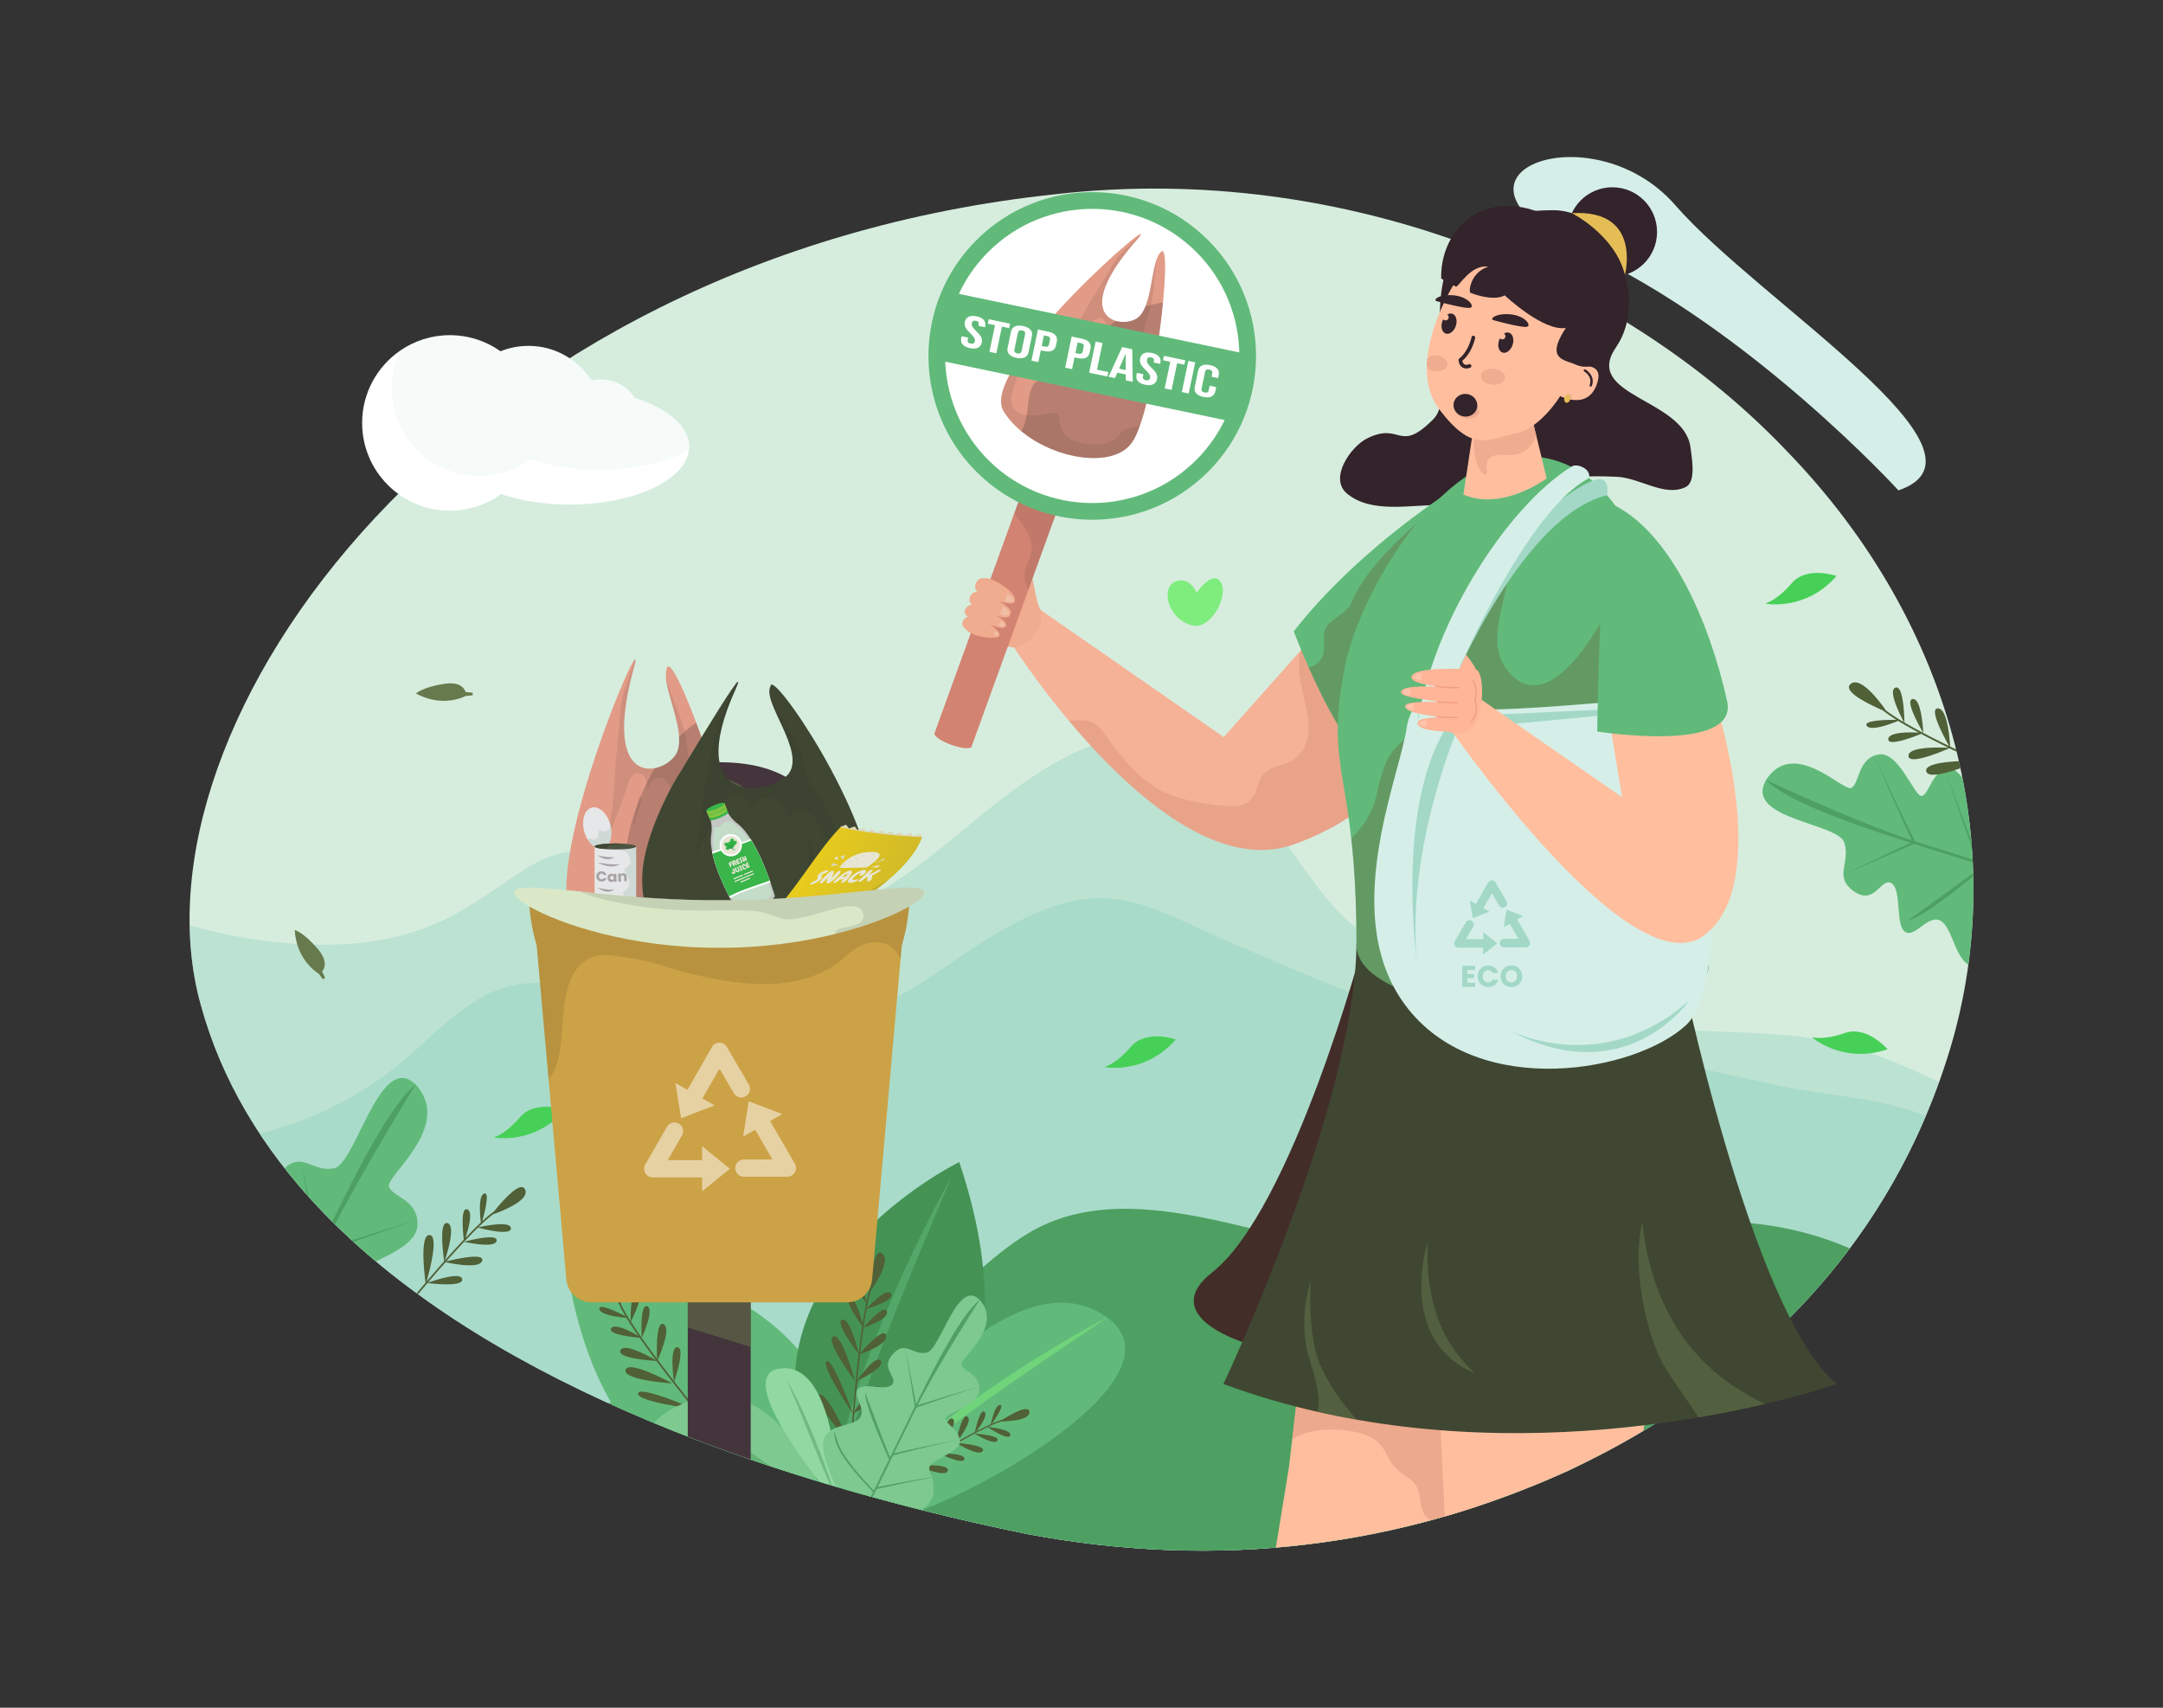 <svg xmlns="http://www.w3.org/2000/svg" enable-background="new 0 0 3800 3000" viewBox="0 0 3800 3000" id="reduce-plastic-bag-campaign"><rect x="0" y="0" width="3800" height="3000" fill="#333333" stroke="none"/><path fill="#d5efe8" d="M3335.19 861.45s-261.81-286.46-554.32-420.07c-292.51-133.61 14.29-250.88 162.17-81.04 147.87 169.85 583.86 436.06 392.15 501.11z"></path><path fill="#d6edde" d="M353.04 1766.41c36.59 132.97 108.41 250.73 206.26 354.55 275.24 291.92 756.97 473.79 1245.05 573.91 339.51 63.71 657.75 21.84 950.64-111.24 248.01-116.69 477.13-301.05 609.71-581.51 21.33-45.21 40.22-92.86 56.22-143.18 114.02-356.42 14.69-759.98-280.57-1065.28-288.97-304.46-773.88-510.6-1285.27-452.57C805.33 451.69 214.4 1272.88 353.04 1766.41z"></path><path fill="#a3d8c7" d="M560.61 1659.6c62.11.82 124.47-7.05 183.06-28.39 57.18-20.83 106.25-55.3 155.98-89.56 28.95-19.94 58.82-38.04 93.83-44.55 36.13-6.71 73.06-4.14 108.74 4 69.55 15.86 129.1 54.86 195.6 78.8 54.51 19.62 111.99 29.25 169.2 16.14 54.1-12.4 101.67-41.89 145.57-74.8 83.47-62.58 159.24-137.03 251.56-187.04 43.55-23.59 92.57-41.84 142.84-39.24 56.15 2.9 105.77 34.72 147.78 69.87 47.14 39.45 84.54 88.41 120.02 138.2 34.6 48.55 66.46 95.49 114.34 132.14 93.2 71.34 211.76 108.48 323.19 140.68 140.55 40.62 287.62 30.58 431.79 43.22 93.53 8.2 179.49 41.34 262.51 81.8-12.63 35.04-26.62 68.79-41.92 101.24-132.57 280.46-361.69 464.82-609.71 581.51-292.88 133.08-611.12 174.95-950.64 111.24-488.08-100.12-969.81-281.99-1245.05-573.91-97.85-103.81-169.67-221.58-206.26-354.55-12.51-44.52-18.99-91.74-19.82-140.83 73.88 20.97 150.13 33.01 227.39 34.03z" opacity=".5"></path><path fill="#a3d8c7" d="M610.74 1931.01c44.09-24.41 84.48-54.23 121.67-88.17 35.77-32.64 71.31-67.12 113.93-90.84 49.63-27.62 100.37-30.46 155.31-19.77 57.69 11.23 113.35 30.42 169.8 46.39 104.31 29.52 211.66 39.72 316.88 8.36 50.07-14.92 97.46-38.07 140.89-67.01 44.55-29.68 87.62-61.41 134.34-87.74 49.03-27.63 103.07-51.06 159.98-54.16 59.31-3.23 116.09 21.7 168.64 46.36 52.7 24.72 105.96 46.97 159.57 69.63 56.11 23.71 112.09 48.08 170.06 66.99 56.62 18.47 115.42 30.42 173.57 42.98 61.19 13.21 122.62 25.31 184.21 36.55 62 11.31 124.09 22.22 186.18 33.02 58.67 10.21 116.08 24.98 174.41 36.47 79.71 15.71 166.96 19.09 243.05 50.4-5.96 14.09-12.11 28-18.54 41.63-132.57 280.46-361.69 464.82-609.71 581.51-292.88 133.08-611.12 174.95-950.64 111.24-488.08-100.12-969.81-281.99-1245.05-573.91-38.68-41.03-73.22-84.29-103.19-129.76 53.79-13.33 105.87-33.18 154.64-60.17z" opacity=".75"></path><path fill="#4da061" d="M2997.93 2146.31c-108.4 3.4-213.67 33.7-318.87 57.22-103.25 23.09-205.76 18.73-308.84-3.04-98.83-20.87-195.15-52.58-295.09-68.35-92.62-14.61-186.28-15.21-268.91 34.5-68.75 41.36-122.54 103.51-186.4 151.53-70.86 53.28-151 89.02-236.52 111.63-91.67 24.24-186.95 34.61-281.65 35.05-11.24.05-22.49-.04-33.73-.27 224.25 102.17 479.45 177.56 736.43 230.28 339.51 63.7 657.75 21.84 950.64-111.24 186.65-87.82 362.58-213.98 494.73-390.57-79.06-34.11-164.65-49.47-251.79-46.74z"></path><path fill="#fff" d="M636.21 742.98c0 85.12 68.99 154.14 154.14 154.14 33.63 0 64.77-10.8 90.11-29.09 34.07 11.58 75.56 18.36 120.32 18.36 111.66 0 202.98-42.27 209.6-95.62.27-2.07.41-4.14.41-6.23 0-35.75-37.93-67.18-95.35-85.35-12.64-19.6-34.67-32.6-59.73-32.6-5.67 0-11.19.69-16.47 1.95-23.32-36.62-64.24-60.93-110.85-60.93-17.35 0-33.89 3.4-49.05 9.51-25.13-17.81-55.85-28.28-88.98-28.28-32.58 0-62.79 10.11-87.67 27.36-40.17 27.83-66.48 74.24-66.48 126.78z"></path><path fill="#a3d8c7" d="M687.93 682.05c0 85.12 69.02 154.14 154.14 154.14 33.64 0 64.77-10.8 90.11-29.09 34.07 11.56 75.56 18.36 120.32 18.36 62.93 0 119.4-13.42 157.88-34.69.27-2.07.41-4.14.41-6.23 0-35.75-37.93-67.18-95.35-85.35-12.64-19.6-34.67-32.6-59.73-32.6-5.67 0-11.19.69-16.47 1.95-23.32-36.62-64.24-60.93-110.85-60.93-17.35 0-33.89 3.4-49.05 9.51-25.13-17.81-55.85-28.28-88.98-28.28-32.58 0-62.79 10.11-87.67 27.36-9.48 19.97-14.76 42.3-14.76 65.85z" opacity=".1"></path><path fill="#47d057" d="M867.25 1997.91c1.96 1.07 72.01 13.24 125.44-48.29 0 0-52.23-18.34-79.04 12.97-26.81 31.31-46.4 35.32-46.4 35.32zM1940.27 1874.26c1.96 1.07 72.01 13.24 125.44-48.29 0 0-52.23-18.34-79.04 12.97-26.81 31.3-46.4 35.32-46.4 35.32zM3101.12 1060.06c1.96 1.07 72.01 13.24 125.44-48.29 0 0-52.23-18.34-79.04 12.97-26.81 31.31-46.4 35.32-46.4 35.32zM3183.37 1821.9c1.15 1.91 55.58 47.67 132.71 21.36 0 0-35.92-42.12-74.84-28.55-38.92 13.58-57.87 7.19-57.87 7.19z"></path><path fill="#677a4d" d="M781.01 1201.22c26.13-3.89 34.47 7.09 37.14 14.56 4.8.02 11.74 1.39 12.32 1.39v4.34l-12.09 1.1c-3.49 1.76-15.87 7.39-33.54 8.38-14.99.85-33.78-1.64-54.11-12.68-.02.01 11.77-11.36 50.28-17.09zM558.75 1667.62c17.01 20.22 12.02 33.08 7.06 39.26 2.49 4.1 4.97 10.73 5.27 11.22l-3.7 2.28-7.28-9.72c-3.33-2.05-14.61-9.64-24.72-24.17-8.58-12.33-16.3-29.63-17.56-52.73 0-.01 15.86 4.07 40.93 33.86z"></path><path fill="#7fec7e" d="M2102.21 1041.27s-11.13-29.2-37.18-19.76c-26.05 9.43-14.75 66.16 29.65 77.26 32.34 8.09 64.23-51.21 50.31-75.46-13.93-24.26-42.78 17.96-42.78 17.96z"></path><path fill="#33232a" d="M2531.06 887.06c27.25.04 54.28-4.23 80.54-11.37 25.58-6.96 49.85-17.8 75.41-24.74 49.72-13.51 102.49-15.93 153.73-13.35 40.88 2.06 83.49 35.64 120.21 18.24 17.32-8.2 13.05-40.37 8.88-70.4-11.85-85.42-190.27-89.54-130.68-175.58 59.6-86.04-6.19-240.66-110.13-240.58-309.68.24-149.49 305.28-210.9 367.1-61.4 61.82-56.22 3.45-116.94 34.09-27.88 14.07-67.51 69.86-34.38 96.92 42.69 34.86 108.77 19.59 164.26 19.67z"></path><path fill="#f5b297" d="m2380.63 1035.24-230.73 259.62-322.03-223.55-53.36 55.64s275.2 436.27 498.31 356.43c261.4-93.53 269.06-333.45 269.06-333.45l-161.25-114.69z"></path><path fill="#dd957c" d="m2380.63 1035.24-95.93 107.94c-6.17 24.33-.73 50.82 4.53 74.96 6.06 27.79 15.26 59.12 5.51 87.14-5.31 15.27-16.6 27.77-31.46 34.25-7.69 3.35-15.92 5.11-23.77 8-8.99 3.32-16.73 8.44-22.59 16.12-5.18 6.8-6.62 14.83-9.08 22.81-2.75 8.9-7.75 17.16-15.49 22.61-13.02 9.16-32.12 7.87-47.11 6.42-8.63-.83-17.2-2.17-25.76-3.54-7.38-1.18-14.77-2.1-22.07-3.71-17.47-3.85-34.76-8.87-51.03-16.37-28-12.91-50.4-33.2-70.16-56.55-11.98-14.15-23.41-28.85-34.32-43.83-5.43-7.45-11.12-15.19-18.9-20.36-8.52-5.66-18.55-6.27-28.48-5.75-5.44.29-10.94.85-16.43 1.06 100.48 119.81 257.45 266.05 394.73 216.93 261.4-93.53 269.06-333.45 269.06-333.45l-161.25-114.68z" opacity=".5"></path><path fill="#61ba7a" d="M2636.21 807.47s-221.84 120.68-363.35 301.58c0 0 106.79 286.42 191.55 264.44 123.75-32.11 171.8-566.02 171.8-566.02z"></path><path fill="#677a4d" d="M2382.39 1041.05c-5.05 9.38-7.95 20.38-15.25 28.33-6.62 7.2-15.02 12.25-22.8 18.05-7.48 5.57-15.01 12.36-17.27 21.78-2.18 9.11-.58 18.74-.78 27.98-.21 9.24-2.34 18.31-8.82 25.22-5.05 5.38-11.46 8.5-18.44 9.74 36.95 82.97 106.48 216.6 165.37 201.33 123.75-32.1 171.8-566.01 171.8-566.01s-195.85 126.04-253.81 233.58z" opacity=".5"></path><path fill="#ffbf9f" d="m2698.57 2362.75-104.04 283.75c-18.65 6.15-37.45 12-56.31 17.39-96.53 27.93-195.49 46.33-296.76 54.79l23.04-141.8 20.32-173.71 405.74-39.67 6.8-.6 1.21-.15z"></path><path fill="#dd957c" d="m2697.36 2362.9-6.8.6-405.74 39.67-14.64 125.21c24.23-15.08 54.73-18.83 83.1-16.51 16.83 1.37 34.14 3.63 49.71 10.54 7.35 3.26 14.41 7.47 19.94 13.38 5.31 5.68 9.33 12.42 13.04 19.21 3.62 6.63 6.97 13.5 11.62 19.48 4.25 5.47 9.79 9.78 15.29 13.95 7.03 5.33 15.35 9.72 21.26 16.36 15.56 17.48 5.65 46.23 23.95 62.26 1.64 1.44 3.44 2.63 5.31 3.69 8.28-2.25 16.57-4.47 24.82-6.85 18.85-5.39 37.66-11.24 56.31-17.39l104.04-283.75-1.21.15z" opacity=".5"></path><path fill="#ffbf9f" d="m2927.68 2300.14-40.58 213.48c-43.1 25.66-87.31 48.95-132.12 70.02-52.68 23.94-106.16 44.91-160.45 62.86-18.65 6.15-37.45 12-56.31 17.39l-12.1-256.43 164.43-43.96 5.54-1.46 231.59-61.9z"></path><path fill="#432d29" d="M2395.36 1656.62s-125.7 468.78-266.16 578.95c-82.65 64.83 8.98 116.79 112.26 138.15 164.13 33.94 207.03-605.91 153.9-717.1z"></path><path fill="#3f4732" d="M2149.24 2431.34c55.22 20.32 110.73 36.46 165.88 48.92 22.73 5.17 45.38 9.7 67.97 13.59l.07.07c228.04 40.21 444.33 22.66 600.86-3.96 44.18-7.5 83.54-15.72 117.1-23.58 79.36-18.55 126.09-35.04 126.09-35.04-151.01-123.19-276.49-741.33-276.49-741.33l-567.63-31.37c-3.12 287.44-233.85 772.7-233.85 772.7z"></path><path fill="#677a4d" d="M2879.24 2226.52c1.63 33.42 7.29 66.69 15.93 98.9 4.04 14.94 8.64 29.66 14.16 44.11 4.96 13.1 11.4 25.35 18.76 37.31 16.42 26.69 35.61 51.54 52.6 77.88 1.13 1.7 2.27 3.47 3.33 5.24 44.18-7.5 83.54-15.72 117.1-23.58-41.06-19.33-79.29-44.67-111.15-77.38-41.35-42.41-70.09-95.08-87.01-151.58-8.71-29.17-14.23-59.12-17.77-89.35-6.09 25.57-7.3 52.4-5.95 78.45zM2507.97 2218.07c1.66 39.4 8.96 79.84 25.31 115.94 13.42 29.62 33.56 54.83 56.55 77.52-16.95-6.32-32.39-16.56-45.52-28.97-54.75-51.76-54.88-133.61-35.81-203.25-.9 12.89-1.08 25.84-.53 38.76zM2295.58 2368.33c3.82 18.69 10.97 36.6 15.43 55.15 4.18 17.42 7.22 35.61 4.67 53.52-.14 1.13-.35 2.19-.57 3.26 22.73 5.17 45.38 9.7 67.97 13.59-21.24-24.92-41.27-50.9-56.21-80.07-8.99-17.49-15.65-36.04-18.97-55.43-3.61-21.17-5.38-42.62-5.95-64-.43-15.01-.14-30.02.71-45.03-11.54 38.37-14.87 80.28-7.08 119.01z" opacity=".5"></path><path fill="#61ba7a" d="M2935.58 1215.78c9.05 9.05 4.15 333.84 62.76 464.84 58.6 131-615.25 137.19-615.25-21.98 0-306.83-57.49-297.99-20.41-486.9 26.4-134.52 170.07-370.65 315.74-370.65 239.41.01 257.16 414.69 257.16 414.69z"></path><path fill="#677a4d" d="M2948.49 1404.05c-3.67-2.86-7.24-5.84-10.56-9.05-9.29-8.98-15.8-19.76-21.46-31.28-4.81-9.78-9.38-19.72-15.7-28.57-.37-.27-.7-.63-.95-1.13-.04-.08-.07-.16-.11-.23-1.28-1.71-2.49-3.46-3.94-5.06-1.13-1.25-.92-2.66-.14-3.69-7.67-16.71-14-33.99-19.18-51.65-21.01-71.57-24.02-146.92-43.37-218.83a587.264 587.264 0 0 1-31.31 56.33c-15.25 24.2-32.41 48.04-53.75 67.29-16.66 15.03-39.09 29.46-62.6 24.77-12.21-2.43-22.62-9.54-31.09-18.47-12.28-12.93-20.49-28.34-22.77-46.13-4.89-38.07 8.99-75.01 15.55-112.1a233.76 233.76 0 0 0-9.08 7.83c-23.38 21.34-43.88 46.43-60.83 73.13-7.18 11.32-14.59 23.46-18.76 36.29-4.31 13.24-6.5 27.12-8.39 40.88-3.13 22.8-5.74 46.19-20 65.18-8.88 11.82-20.58 19.93-32.63 28.19-9.81 6.72-19.69 13.4-29.08 20.71-14.73 11.46-26.38 24.69-33.72 41.99-4.54 10.7-7.81 21.93-10.76 33.16-3.65 13.86-6.06 28.15-11.02 41.63-8.34 22.7-22.32 41.31-38.9 57.7 5.18 46.33 9.14 105.12 9.14 185.69 0 159.17 673.85 152.97 615.25 21.98-29.14-65.14-42.58-178.22-49.84-276.56z" opacity=".5"></path><path fill="#d5efe8" d="M2471.36 1278.18c-13.06 90.58-123.51 337.51 3.43 495.33 126.94 157.82 397.98 109.79 487.18 27.45 89.2-82.34 27.45-532.38 0-564.67-23.48-27.63-332.79 31.18-459.16 1.74-20.09-4.7-29.08 23.72-31.45 40.15z"></path><path fill="#a3d8c7" d="M2605.78 1649.66h-30.18l12.5-21.65c2.1-3.63.85-8.27-2.78-10.37-3.63-2.1-8.27-.85-10.37 2.78l-19.07 33.03a7.57 7.57 0 0 0 0 7.59 7.584 7.584 0 0 0 6.57 3.79h43.33v12.23l24.41-19.81-24.41-19.82v12.23zM2687.21 1652.84l-21.7-37.5 10.58-6.12-29.37-11.2-4.93 31.05 10.58-6.12 15.11 26.13-25 .02a7.58 7.58 0 0 0-7.58 7.6c0 4.19 3.4 7.59 7.6 7.58l38.14-.03c2.71 0 5.22-1.45 6.57-3.8a7.631 7.631 0 0 0 0-7.61zM2644.03 1593.64c3.62-2.11 4.84-6.76 2.73-10.38l-19.22-32.95a7.61 7.61 0 0 0-6.59-3.77 7.605 7.605 0 0 0-6.56 3.82l-21.5 37.62-10.61-6.07 5.09 31.02 29.31-11.36-10.61-6.07 14.98-26.2 12.59 21.59a7.594 7.594 0 0 0 10.39 2.75zM2591.57 1703.82h-13.69v7.5h12.1v6.98h-12.1v8.14h13.69v7.24h-22.72v-37.09h22.72v7.23zM2614.57 1696.16c8.83 0 15.48 4.97 17.6 13h-9.94c-1.53-3.17-4.33-4.75-7.77-4.75-5.55 0-9.35 4.12-9.35 10.67s3.8 10.67 9.35 10.67c3.43 0 6.23-1.58 7.77-4.75h9.94c-2.11 8.03-8.77 12.95-17.6 12.95-10.94 0-18.65-7.77-18.65-18.87 0-11.1 7.71-18.92 18.65-18.92zM2655.28 1734.05c-10.52 0-19.08-7.87-19.08-19.02s8.56-18.97 19.08-18.97c10.57 0 18.97 7.82 18.97 18.97s-8.45 19.02-18.97 19.02zm0-8.24c5.92 0 9.77-4.28 9.77-10.78 0-6.6-3.86-10.78-9.77-10.78-6.03 0-9.83 4.17-9.83 10.78 0 6.5 3.81 10.78 9.83 10.78z"></path><path fill="#a3d8c7" d="M2560.99 1279.67c80.78-4.96 386.4-36.24 386.4-36.24-27.45-3.43-372.25 14.8-397.98 15.65-25.73.86-62.3-12.9-58.33 2.36 4.83 18.52 14.6 15.22 46.75 21.44-92.37 156.31-43.83 445.09-43.83 445.09-31.23-187.11 44.43-393.8 66.99-448.3zM2652.34 1810.38s162.11 83.63 315.21-52.75c0 0-110.65 162.11-315.21 52.75z"></path><path fill="#ffb598" d="M2594.91 1179.62c-2.8-6.73-29.56-53.57-44.21-39.68-14.65 13.89 12.82 54.43 12.82 54.43l31.39-14.75z"></path><path fill="#a3d8c7" d="M2554.34 1195.93s122.07-291.13 268.95-325.88c0 0 7.17-33.52-18.79-27.58-25.96 5.94-114.54 59.66-174.32 170.66-59.77 110.99-75.84 182.8-75.84 182.8z"></path><path fill="#d5efe8" d="M2513.39 1291.9s144.96-381.07 278.24-452.09c4.15-16.73-21.31-25.83-29.6-20.78-115.13 70.21-252.5 285.03-273.08 465.15l24.44 7.72z"></path><path fill="#ffbf9f" d="M3016.45 1241.62s98.27 312.16-22.82 401.86c-131.4 97.33-456.49-378.05-456.49-378.05l54.66-43.75 257.85 178.66-25.46-154.02 192.26-4.7z"></path><path fill="#61ba7a" d="M3034.22 1231.68c20.67 92.99-228.23 53.35-228.23 53.35s5.57-409.96 30.15-397.49c99.41 50.46 166.75 203.19 198.08 344.14z"></path><path fill="#ffb598" d="M2594.04 1176.44s-110.49-7.97-114.3 12.42c-1.78 9.54 24.84 14.85 53.94 18.08-35.73-2.66-75.23-1.03-72.26 9.82 2.28 8.34 45 12.68 73.83 17.05-20.03-1.19-65.03-2.34-66.57 6.28-1.96 10.98 40.15 18.05 67.86 19.53-16.56.24-45.96 1.69-46.17 9.7-.18 7.09 7.83 13.6 42.7 15.32 20.34 1.01 19.5 4.87 28.84 3.51 7.21-1.05 14.79-1.33 20.18-5.03 25.97-17.8 26.97-98.1 11.95-106.68z"></path><path fill="#fff" d="M2493.13 1270.65c.73-3.69 12.45-5.79 13.6-5.09 0 0-.07 9.67-.83 11.31-.77 1.65-13.5-2.52-12.77-6.22zM2469.96 1240.94c.73-3.69 12.45-5.79 13.6-5.09 0 0-.07 9.67-.84 11.31-.76 1.64-13.49-2.53-12.76-6.22zM2464.44 1215.1c.73-3.7 12.45-5.79 13.59-5.09 0 0-.07 9.67-.84 11.31-.75 1.64-13.48-2.53-12.75-6.22zM2483.59 1187.78c.73-3.69 12.45-5.79 13.59-5.09 0 0-.07 9.67-.83 11.31-.76 1.64-13.5-2.53-12.76-6.22z" opacity=".2"></path><path fill="#ef9d84" d="M2555.59 1209.27c-14.28 0-32.47-2.5-33.38-2.62-.6-.08-1.02-.64-.94-1.24.08-.6.64-1.03 1.24-.94.26.04 26.23 3.6 40.31 2.32.62-.05 1.14.39 1.2 1 .06.6-.39 1.14-1 1.2-2.24.19-4.77.28-7.43.28zM2551.19 1235.5c-12.69 0-26.11-1.4-26.28-1.42-.6-.06-1.04-.61-.98-1.21.06-.6.59-1.04 1.21-.98.22.02 22.02 2.3 36.13 1.02.61-.05 1.14.39 1.2 1 .05.61-.39 1.14-1 1.2-3.16.28-6.69.39-10.28.39zM2549.82 1261.63c-12.28 0-24.76-1.4-24.92-1.42-.6-.07-1.04-.61-.97-1.22.07-.61.61-1.05 1.22-.97.2.02 20.45 2.3 34.55 1.02.62-.05 1.14.39 1.2 1 .05.61-.39 1.14-1 1.2-3.16.28-6.61.39-10.08.39zM2585.23 1268.85c-.22 0-.45-.07-.65-.21-.49-.36-.6-1.05-.24-1.54 14.47-19.91 5.83-37.67 5.74-37.85-.14-.27-.16-.6-.05-.88 6.53-17.38-3.22-31.99-3.32-32.13-.34-.5-.21-1.19.29-1.53.5-.34 1.18-.21 1.53.29.43.63 10.34 15.47 3.72 33.72 1.3 3.01 7.84 20.46-6.13 39.68-.22.29-.55.45-.89.45z"></path><path fill="#efac8e" d="m1709.03 1114.73.01-.02c5.35 3.23 13.44 7 25.88 11.32 0 0-.07-.07-.21-.16 6.12 2.39 12.67 4.45 19.31 6.17 11.47 2.99 20.01 4.54 26.11 5.31.03-.01.05.01.07.02 8.99 1.12 31.15-14.26 31.15-14.26s27.54-31.73 16.51-51.8c-12.87-23.4-11.95-85.6-29.86-75.97-17.95 9.64-4.77 50.35-4.77 50.35s-.39-.37-1.16-1c-4.59-3.89-22.28-18.13-42.09-25.12l-.02-.01c-5.51-1.91-11.19-3.3-16.79-3.73-.99-.06-1.97-.13-2.95-.16-1.75-.04-3.5.03-5.23.24-.27.03-.58.06-.87.1-.86.1-1.72.24-2.57.41l-.1.02c-.01.02-.01.02-.03.04-2.09 1.08-4.25 3.01-6.1 6.39-5.97 10.9 1.82 16.96 1.82 16.96s-9.67-.72-13.14 8.81c-3.7 10.13 3.99 12.55 3.99 12.55s-10.17 2.5-12.78 10.58c-2.76 8.53 6.21 11.18 6.21 11.18s-7.46.72-10.8 10.69c-2.98 8.96 18.41 21.09 18.41 21.09z"></path><path fill="#d38371" d="M1761 609.6h69.19v711.57H1761z" transform="rotate(19.932 1795.44 965.262)"></path><path fill="#231f20" d="M1807.33 940.78c2.67 5.83 5.26 11.86 5.43 18.37.2 7.72-1.94 15.59-4.52 22.8-2.34 6.54-5.82 12.76-7.36 19.56-1.95 8.63-.3 17.54 2.41 25.8 1.04 3.17 2.15 6.32 3.22 9.49l142.89-394.1-65.05-23.58-102.33 282.21c8.75 12.96 18.75 25.15 25.31 39.45z" opacity=".1"></path><path fill="#677a4d" d="M1949.4 642.7c-1.72 4.74-17.67 3.3-35.63-3.21s-31.13-15.63-29.41-20.37c1.72-4.74 17.67-3.3 35.63 3.21s31.13 15.63 29.41 20.37z"></path><path fill="#d38371" d="M1706.84 1311.65c-1.72 4.74-17.67 3.3-35.63-3.21s-31.13-15.63-29.41-20.37c1.72-4.74 17.67-3.3 35.63 3.21s31.13 15.63 29.41 20.37z"></path><ellipse cx="1918.91" cy="625.3" fill="#61ba7a" rx="287.76" ry="287.77" transform="rotate(-45.001 1918.908 625.329)"></ellipse><ellipse cx="1918.91" cy="625.3" fill="#fff" rx="258.39" ry="258.4" transform="rotate(-45.001 1918.908 625.329)"></ellipse><path fill="#e29b86" d="M1997.73 420.71c57.49-65.31-281.06 225.83-234.79 301.52 46.27 75.69 185.59 110.72 225.44 55.56s72.83-351.91 52.21-336.14c-20.61 15.77-13.47 101.05-45.03 118.65-31.53 17.6-117.09-4.09 2.17-139.59z"></path><path fill="#0f1019" d="M2043.18 531.54c-.77.1-1.55.16-2.33.27-9.78 1.44-19.37 3.82-28.72 6.94-3.99 9.68-9.21 17.45-16.55 21.54-9.05 5.05-22.54 6.84-34.38 3.66a312.951 312.951 0 0 0-26.98 19.71 339.529 339.529 0 0 0-41.73 40.56c-7.38 8.52-13.16 18.34-20.93 26.52-7.05 7.41-15.22 11.98-25.33 13.53-8.53 1.3-18.16 1.05-25.49 6.28-6.08 4.34-9.07 11.62-10.95 18.6-4.57 16.93-4.07 34.79-8.46 51.76-1.54 5.94-3.93 11.54-7.11 16.54 60.11 49.83 161.19 66 194.18 20.34 24.43-33.83 46.28-158.5 54.78-246.25z" opacity=".2"></path><path fill="#231f20" d="M1973.28 645.17c-.91 2.23-1.71 4.52-2.48 6.83-1.6 4.71-3.47 9.27-5.41 13.85-3.6 8.53-7.06 17.11-9.77 25.96 1.32-1.01 2.62-2.05 3.82-3.23 4.53-4.46 7.14-10.26 9.23-16.18 3.01-8.54 5.11-18.02 4.61-27.23zM1918.75 595.91c-3.63 4.09-7.06 8.35-10.38 12.69-4.02 5.25-8.24 10.41-11.53 16.17-.58 1.01-1.05 2.07-1.59 3.1 4.06-4.81 8.04-9.71 12.37-14.28 6.24-6.59 17.3-14.34 17.84-24.38-2.61 1.61-5.1 4.9-6.71 6.7zM1996.81 749.31c-7.97 2.27-16.25 2.39-23.52 6.89-2.56 1.59-3.98 3.93-5.71 6.31-2.21 3.03-4.67 5.79-7.69 8.02-12.8 9.49-30.9 10.9-46.26 9.77-15.61-1.15-33.71-5.09-43.61-18.36-5.26-7.06-7.65-15.99-9.06-24.56-.52-3.18-.61-7.17-2.28-10.01-1.93-3.29-6.76-2.44-9.91-1.93-14.88 2.42-29.76 5.98-44.93 3.92-7.03-.95-14.05-3.16-19.36-8.06-5.55-5.12-8.05-12.72-7.71-20.14.4-8.69 3.24-17.2 6.03-25.37 2.55-7.5 4.7-15.11 7.2-22.61 2.59-7.75 5.98-15.2 8.49-22.99 1.52-4.72 2.95-9.95 2.87-15.06-32.63 44.57-51.92 85.01-38.41 107.1 46.27 75.69 185.59 110.72 225.45 55.56 5.01-6.93 9.9-17.67 14.6-31.13-1.9 1.11-3.94 2.01-6.19 2.65z" opacity=".1"></path><path fill="#231f20" d="M1962.73 453.61c-10.75 13.92-18.51 29.84-27.85 44.68-9.67 15.36-19.11 30.85-28.04 46.65-8.65 15.3-16.87 30.59-26.72 45.18-6.82 10.1-13.83 20.15-19.86 30.76 8.21-7.32 16.41-14.66 24.48-22.15 9.48-8.8 18.95-17.73 27.67-27.29 4.76-5.22 10.96-11.89 18.43-12.65 7.72-.78 12.1 6.01 11.5 12.99-.46 5.35-2.46 10.3-3.97 15.37 3.43-2.49 6.43-5.69 10.14-7.74 5.33-2.94 11.43-2.09 15.81 2.24 4.71 4.66 5.27 12.31 5 18.53-.25 5.4-1.22 10.7-2.2 16.01 4.95-3.07 9.59-8.27 15.39-6.43 7.44 2.36 8.89 11.25 8.66 17.9-.27 7.81-2.26 15.45-3.07 23.2-1.9 18.17-6.48 37.1-4.62 55.51 10-15.53 14.91-34.76 18.85-52.41 2.03-9.12 3.71-18.32 4.99-27.58 1.37-9.9 1.38-19.83 1.61-29.8.24-10.18 1.01-20.39 3.89-30.21 1.65-5.62 4.02-11.01 5.77-16.6 1.66-5.31 3.03-10.71 4.12-16.17 4.6-22.9 4.78-46.4 8.14-69.48.48-3.29 1.07-6.55 1.63-9.83-11.17 29.1-10.47 91.26-36.89 106-31.55 17.6-117.11-4.09 2.15-139.59 6.65-7.56 7.95-10.29 5.21-9.19-12.16 15.24-28.31 26.67-40.22 42.1z" opacity=".1"></path><path fill="#61ba7a" d="M1646.03 565.71h537.7v121.53h-537.7z" transform="rotate(11.8 1915.144 626.595)"></path><path fill="#fff" d="M1715.74 555.68c11.8 2.47 16.82 8.73 15 17.48l-.36 1.72-11.47-2.4.47-2.26c.82-3.91-1.08-5.85-4.94-6.66-3.86-.81-6.38.22-7.19 4.12-2.35 11.25 20.92 18.31 17.66 33.93-1.83 8.75-9.05 12.46-20.96 9.97s-17.05-8.78-15.22-17.53l.7-3.36 11.47 2.4-.82 3.91c-.82 3.91 1.32 5.82 5.18 6.62 3.86.81 6.58-.09 7.4-4 2.35-11.25-20.92-18.31-17.66-33.93 1.83-8.75 8.94-12.48 20.74-10.01zM1737 560.77l37.5 7.84-1.63 7.81-12.68-2.65-9.79 46.87-12.13-2.54 9.79-46.86-12.68-2.65 1.62-7.82zM1776.07 582.63c1.83-8.75 9.38-12.39 21.29-9.9 11.91 2.49 17.38 8.85 15.55 17.6l-5.94 28.43c-1.83 8.75-9.38 12.39-21.29 9.9-11.91-2.49-17.38-8.85-15.55-17.6l5.94-28.43zm6.07 31.51c-.82 3.91 1.3 5.9 5.16 6.7 3.86.81 6.6-.17 7.41-4.08l6.17-29.53c.82-3.91-1.3-5.9-5.16-6.7-3.86-.81-6.6.17-7.41 4.08l-6.17 29.53zM1856.61 599.87l-1.49 7.11c-1.83 8.75-8.78 12.27-20.91 9.73l-5.73-1.2-4.29 20.54-12.13-2.54 11.42-54.68 17.87 3.73c12.13 2.55 17.09 8.56 15.26 17.31zm-22.63-10.68-3.87 18.51 5.74 1.2c3.86.81 6.22-.01 7.03-3.91l1.71-8.2c.82-3.91-1.02-5.59-4.88-6.4l-5.73-1.2zM1915.84 612.24l-1.49 7.11c-1.83 8.75-8.78 12.27-20.91 9.73l-5.73-1.2-4.29 20.54-12.13-2.54 11.42-54.68 17.87 3.73c12.13 2.56 17.09 8.56 15.26 17.31zm-22.63-10.68-3.87 18.51 5.73 1.2c3.86.81 6.22-.01 7.03-3.91l1.71-8.2c.82-3.91-1.02-5.59-4.88-6.4l-5.72-1.2zM1924.84 600.02l12.13 2.54-9.79 46.86 19.96 4.17-1.63 7.81-32.1-6.71 11.43-54.67zM1990.07 670.71l-12.24-2.56-.02-10.36-14.89-3.11-4.17 9.48-11.14-2.33 23.78-52.09 17.76 3.71.92 57.26zm-24.06-23.12 11.69 2.44-.07-28.87-11.62 26.43zM2023.58 620c11.8 2.47 16.82 8.73 15 17.48l-.36 1.72-11.47-2.4.47-2.27c.82-3.91-1.08-5.85-4.94-6.66-3.86-.81-6.38.22-7.19 4.12-2.35 11.25 20.92 18.31 17.66 33.93-1.83 8.75-9.05 12.46-20.96 9.97s-17.05-8.78-15.22-17.53l.7-3.36 11.47 2.4-.82 3.91c-.82 3.91 1.31 5.82 5.18 6.62 3.86.81 6.58-.09 7.4-4 2.35-11.25-20.92-18.31-17.66-33.93 1.83-8.73 8.94-12.47 20.74-10zM2044.85 625.1l37.5 7.84-1.63 7.81-12.69-2.65-9.79 46.86-12.13-2.53 9.79-46.87-12.68-2.65 1.63-7.81zM2087.64 634.04l12.13 2.54-11.42 54.68-12.13-2.54 11.42-54.68zM2136.62 680.06l-1.52 7.26c-1.83 8.75-9.05 12.46-20.96 9.97s-17.04-8.78-15.21-17.53l5.94-28.43c1.83-8.75 9.05-12.46 20.96-9.97s17.05 8.78 15.22 17.53l-1.11 5.31-11.47-2.4 1.22-5.86c.82-3.91-1.3-5.9-5.16-6.7-3.86-.81-6.6.17-7.41 4.08l-6.17 29.53c-.82 3.91 1.32 5.82 5.18 6.63 3.86.81 6.58-.09 7.4-4l1.63-7.81 11.46 2.39z"></path><path fill="#efac8e" d="M1740.14 1016.83s44.63 19.39 42.94 38.68c-.91 10.39-28.57.33-28.57.33s22.09 11.07 21.32 20.23c-1.52 18.08-29.94 2.8-29.94 2.8s23.34 10.72 21.62 20.4c-1.72 9.68-28.6-2.53-28.6-2.53s17.56 10.7 17.03 19.41c-.53 8.71-49.25 3.29-55.78-9.24-7.3-14 14.05-46.21 18.84-60.27 4.8-14.04 17.07-27.49 21.14-29.81z"></path><path fill="#fff" d="m1769.16 1042.17-4 13.89s12.56 4.14 15.41-.88c2.86-5.02-11.41-13.01-11.41-13.01zM1763 1065.99s-7.37 10.44-4.97 12.94c2.4 2.5 11.51 4.76 14.28-.18 2.78-4.95-7.74-12.88-9.31-12.76zM1759.44 1090.44s-5.24 4.41-4.19 8.94c0 0 7.67 4.21 9.69.08 2.02-4.15-5.5-9.02-5.5-9.02zM1749.6 1108.93s-4.23 3.63-2.83 6.79c0 0 3.75 3.08 6.84.16s-4.01-6.95-4.01-6.95z" opacity=".2"></path><path fill="#ffbf9f" d="m2688.18 721.13 29.08 119.27s-77.3 58.06-146.32 28.48l20.31-134.53 96.93-13.22z"></path><path fill="#efac8f" d="M2607.91 833.15c7.91 4.34.34-18.65 6.62-25.95 4.96-5.76 12.2-7.84 19.56-8.21 8.14-.41 16.24 1.21 24.37.29 7.23-.82 14.26-2.99 20.39-6.98 9.5-6.18 15.7-15.8 20.23-26.05l-10.91-45.12-96.93 13.21c.01-.01-10.93 83.66 16.67 98.81z"></path><path fill="#ffbf9f" d="M2807.19 668.97c8.16-31.53-29.27-25.46-29.27-25.46s30.44-2.53 32.38-77.14c1.94-74.61-168.51-176.09-234.18-99.11-30.06 35.24-106.82 173.89-47.99 251.32 58.82 77.42 83.98 53.55 135 42.77 43.89-9.28 77.79-65.53 77.79-65.53s52.13 27.78 66.27-26.85z"></path><path fill="#33232a" d="M2531.87 489.24s10.64 6.75 25.84 14.22c4.33 2.13 25.37-39.43 56.86-35.03-31.67 10.49-35.09 44.68-31.04 46.15 21.19 7.72 44.39 12.3 60.11 4.33 0 0 67.38 63.69 107.24 57.21-37.1 56.11-1.52 55.8 17.05 64.26 18.57 8.46 34.14.31 34.14.31s101.97-123.43-32.22-229.3c-134.2-105.88-240.04-24.45-237.98 77.85z"></path><circle cx="2832.64" cy="407.48" r="78.5" fill="#33232a"></circle><path fill="#e5bd57" d="M2761.46 374.49s75.72 37.85 93.21 108.35c0 0 30.83-115.68-93.21-108.35z"></path><path fill="#33232a" d="M2794.63 679.2c.83 0 1.61-.5 1.93-1.31 7.07-18.07-11.02-28.76-11.2-28.87-1-.58-2.25-.23-2.83.76-.57.99-.23 2.25.75 2.83.62.36 15.18 9.04 9.42 23.77-.42 1.07.11 2.27 1.17 2.69.25.09.51.13.76.13z"></path><path fill="#efac8f" d="M2644.15 663.93c-.81 7.74-10.97 13.03-22.67 11.8-11.71-1.23-20.55-8.49-19.74-16.24.81-7.74 10.96-13.02 22.67-11.8 11.71 1.23 20.54 8.5 19.74 16.24zM2542.99 640.54c-.81 7.74-10.97 13.03-22.67 11.8-11.71-1.23-14.58-8.12-13.77-15.86.81-7.74 4.99-13.4 16.71-12.18 11.7 1.23 20.53 8.5 19.73 16.24zM2598.55 724.34c-1.21 7.69-11.62 12.44-23.25 10.61s-20.08-9.54-18.87-17.23c1.21-7.69 11.62-12.44 23.25-10.61 11.63 1.82 20.08 9.54 18.87 17.23z"></path><path fill="#33232a" d="M2595.15 715.16c-1.71 10.84-12.34 18.18-23.75 16.38-11.41-1.8-19.28-12.03-17.57-22.88 1.7-10.84 12.33-18.17 23.75-16.38 11.41 1.8 19.27 12.05 17.57 22.88zM2571.61 646.65c-1.07-.36-2.06-.86-2.99-1.5-5.89-4.08-6.19-12.36-6.2-12.7-.03-1.03.43-2 1.23-2.64 16.72-13.26 21.45-37.13 21.49-37.37a3.25 3.25 0 0 1 3.8-2.58c1.81.33 2.92 2.04 2.58 3.8-.19 1.05-4.99 25.22-22.43 40.09.34 1.91 1.25 4.7 3.26 6.09 1.88 1.28 4.69 1.32 8.34.07 1.7-.58 3.54.33 4.12 2.02a3.24 3.24 0 0 1-2.02 4.12c-4.29 1.45-8.03 1.66-11.18.6zM2633.59 597.99c-3.22 9.61-.52 19.14 6.04 21.33 6.56 2.2 14.45-3.78 17.66-13.4 3.19-9.54.52-19.14-6.04-21.33-2.91-.97-6.09-.38-9.05 1.53 2.11 1.37 3.08 3.93 2.28 6.32a5.465 5.465 0 0 1-6.96 3.47c-.97-.32-1.79-.85-2.36-1.62-.62 1.11-1.15 2.43-1.57 3.7zM2623.12 562.25s53.29 14.91 60.29 11.51c7-3.4-5.76-19.77-30.82-21.66-25.06-1.89-35.41 7.97-29.47 10.15zM2533.88 564.62c-3.22 9.61-.52 19.14 6.04 21.33 6.56 2.2 14.44-3.79 17.66-13.4 3.19-9.54.52-19.14-6.04-21.33-2.91-.97-6.09-.38-9.05 1.53 2.11 1.37 3.08 3.93 2.28 6.32a5.465 5.465 0 0 1-6.96 3.47c-.97-.32-1.79-.85-2.36-1.62-.62 1.11-1.14 2.43-1.57 3.7zM2523.41 528.88s53.29 14.91 60.29 11.51-5.76-19.77-30.82-21.66c-25.05-1.89-35.41 7.97-29.47 10.15z"></path><path fill="#efac8f" d="M2761.18 698.77c-.64 2.86-3.48 4.65-6.34 4.01-2.86-.64-4.65-3.48-4.01-6.34.64-2.86 3.48-4.65 6.34-4.01 2.86.64 4.66 3.48 4.01 6.34z"></path><path fill="#e5bd57" d="M2758.55 701.53c-.89 3.94-3.92 6.61-6.78 5.96-2.86-.64-4.46-4.36-3.57-8.3.89-3.94 3.93-6.61 6.78-5.96 2.87.65 4.46 4.37 3.57 8.3z"></path><path fill="#61ba7a" d="M1491.93 2618.48c-3.13-.91-6.25-1.76-9.33-2.67-3.43-.96-6.85-1.97-10.28-2.97-.05 0-.05 0-.1-.05-1.11-.3-2.27-.61-3.38-1.01-.91-.25-1.81-.5-2.72-.81-3.68-1.06-7.36-2.12-11.04-3.23-1.71-.5-3.43-1.01-5.09-1.56-3.53-1.01-7.01-2.07-10.49-3.12-1.31-.35-2.57-.76-3.88-1.16-5.39-1.66-10.79-3.33-16.18-5.04-6.96-2.07-13.86-4.23-20.72-6.45-.5-.15-1.06-.35-1.56-.5-10.33-3.28-20.57-6.55-30.8-9.93-4.44-1.41-8.82-2.87-13.21-4.33-10.23-3.38-20.47-6.86-30.6-10.33-1.21-.4-2.47-.86-3.68-1.26-37.4-12.85-74.3-26.31-110.6-40.43-19.96-7.76-39.72-15.68-59.33-23.84-24.6-10.13-48.85-20.62-72.79-31.51-72.59-122.59-81.56-262.78-81.56-262.78 354.88 24.25 457.97 200.12 486.75 319.69 2.12 8.67 3.78 17.04 5.14 25.05 2.42 14.06 3.83 26.97 4.64 38.26.81 11.93.96 22.11.81 29.98z"></path><path fill="#506037" d="M1269.16 2531.63c-1.53-1.81-152.9-181.66-179.77-243.66l-2.73 1.18c27.04 62.4 178.69 242.58 180.22 244.4l2.28-1.92z"></path><path fill="#506037" d="M1091.48 2294.74s-7.68-70.93-30.85-66.25c-23.17 4.69 30.85 66.25 30.85 66.25zM1104.88 2315.44s-53.75-29.42-52.06-16.14c1.69 13.28 52.06 16.14 52.06 16.14zM1127.4 2350.32s-46.01-29.35-53.75-16.79c-7.75 12.56 53.75 16.79 53.75 16.79zM1154.53 2390.86s-56.68-34.42-64.56-19c-7.86 15.42 64.56 19 64.56 19zM1181.15 2430.23s-76.98-42.24-82.13-23.82c-5.14 18.42 82.13 23.82 82.13 23.82zM1219.28 2475s-95.66-41.65-98.33-27.14c-2.66 14.51 98.33 27.14 98.33 27.14zM1254.49 2514.76s-19.07-79.2-1.95-70.67c17.11 8.53 1.95 70.67 1.95 70.67zM1219.28 2475s-15.81-75.03 2.73-72.75c18.55 2.28-2.73 72.75-2.73 72.75zM1184.14 2427.5s-9.24-61.82 5.92-60.84c15.16.97-5.92 60.84-5.92 60.84zM1154.53 2390.86s-4.17-72.49 11.26-64.62c15.42 7.87-11.26 64.62-11.26 64.62zM1127.4 2350.32s-3.84-60.71 9.7-55.51c13.53 5.21-9.7 55.51-9.7 55.51zM1108.01 2322.47s-1.95-58.05 12.88-56.23c14.84 1.83-12.88 56.23-12.88 56.23z"></path><path fill="#449355" d="M1730.11 2297.02c-.25 14.92-1.11 29.24-2.52 43-2.92 28.58-8.17 54.79-15.27 78.79-5.75 19.51-12.7 37.55-20.52 54.24-5.75 12.25-11.95 23.74-18.6 34.53-37.96 62.41-88.17 101.88-128.49 125.62-17.64-4.74-35.24-9.68-52.78-14.72-6.55-1.87-13.11-3.73-19.61-5.65-1.16-.35-2.32-.66-3.48-1.06-4.59-1.31-9.17-2.67-13.76-4.03-1.71-.5-3.43-1.01-5.09-1.56-3.53-1.01-7.01-2.07-10.49-3.12-20.21-40.38-32.61-78.84-38.76-115.28v-.1a347.153 347.153 0 0 1-4.03-34.58c-2.62-41.08 2.67-79.39 13.46-114.78 57.92-190.65 275.08-296.91 275.08-296.91 33.37 99.79 46.12 184.28 44.86 255.61z"></path><path fill="#61ba7a" d="m1671.48 2067.35-62.41 149.41c-20.52 49.8-40.98 99.66-60.14 149.97-9.73 25.1-19.15 50.26-28.03 75.66-9.07 25.3-17.54 50.81-25.41 76.47-3.12 10.43-6.15 20.87-9.02 31.35-4.23 15.38-8.07 30.85-11.24 46.48-1.11 5.34-2.17 10.69-3.02 16.08-1.11-.3-2.27-.61-3.38-1.01-.91-.25-1.81-.5-2.72-.81.45-5.19 1.01-10.38 1.61-15.53 3.07-23.69 7.91-47.08 13.61-70.27.81-3.23 1.61-6.4 2.42-9.63 13.56-52.58 31.41-103.84 50.61-154.4 19.56-50.46 40.73-100.26 63.62-149.26 22.69-49.03 47.14-97.32 73.5-144.51z" opacity=".52"></path><path fill="#506037" d="M1495.23 2558.25c.15-2.34 14.82-234.45 36.2-295.37l-2.5-1.29c-21.51 61.31-36.22 293.85-36.36 296.2l2.66.46z"></path><path fill="#506037" d="M1528.55 2268.9s39.32-52.28 21.46-66.69c-17.85-14.42-21.46 66.69-21.46 66.69zM1524.27 2292.58s-16.29-59.85-23.48-49.87c-7.19 9.97 23.48 49.87 23.48 49.87zM1517.02 2332.43s-11.34-53.96-24.17-51.57c-12.83 2.38 24.17 51.57 24.17 51.57zM1509.21 2379.48s-15.05-65.35-29.75-61.18c-14.71 4.17 29.75 61.18 29.75 61.18zM1501.79 2425.37s-23.26-85.79-38.07-77.59c-14.81 8.18 38.07 77.59 38.07 77.59zM1498.43 2483.49s-35.67-99.5-46.44-92c-10.78 7.49 46.44 92 46.44 92zM1494.43 2537.9s-40.88-95.33-56.04-87.99c-15.15 7.34 56.04 87.99 56.04 87.99zM1496.3 2536.12s37.14-66.29 42.85-47.78c5.72 18.5-42.85 47.78-42.85 47.78zM1498.43 2483.49s36.64-61.1 47.17-45.61c10.53 15.49-47.17 45.61-47.17 45.61zM1505.42 2425.84s32.63-47.48 41.79-35.4c9.17 12.08-41.79 35.4-41.79 35.4zM1509.21 2379.48s42.56-50.65 47.59-33.84c5.02 16.8-47.59 33.84-47.59 33.84zM1517.02 2332.43s35.42-42.68 40.9-29.06c5.47 13.63-40.9 29.06-40.9 29.06zM1521.9 2299.54s34.97-39.51 43.4-27.12c8.43 12.4-43.4 27.12-43.4 27.12z"></path><path fill="#61ba7a" d="M1619.81 2652.8c-.2-.05-.45-.1-.65-.15-24.9-6.2-49.75-12.7-74.45-19.46-3.88-1.06-7.76-2.12-11.65-3.18a42.89 42.89 0 0 1-2.97-.86c-.1.15-.2.3-.3.4.05-.15.1-.25.2-.4a48 48 0 0 1-3.83-1.06c-11.44-3.12-22.84-6.35-34.23-9.63-3.13-.91-6.25-1.76-9.33-2.67.71-11.69 3.93-20.62 3.93-20.62s1.56-2.37 4.59-6.7c8.07-11.64 26.36-37.35 51.77-69.11 1.06-1.31 2.12-2.62 3.23-3.93 16.53-20.52 35.99-43.35 57.47-66.39.66-.76 1.31-1.46 2.02-2.17a896.96 896.96 0 0 1 28.38-29.09c4.13-4.08 8.37-8.17 12.6-12.2 88.27-83.53 197.96-151.78 288.24-97.84 3.63 2.17 7.06 4.44 10.18 6.75h.05c.05.05.1.05.15.1 129.24 94.74-170.99 279.49-325.4 338.21z"></path><path fill="#7fec7e" d="m1946.52 2313.7-1.31.91-115.29 78.13c-38.71 26.51-77.33 53.08-115.24 80.6-19.06 13.61-37.91 27.47-56.46 41.74a1395.75 1395.75 0 0 0-33.47 26.06c-1.01.81-1.97 1.56-2.97 2.37-6.2 4.99-12.35 10.03-18.45 15.12-17.84 15.07-35.44 30.45-51.82 47.03-1.97 2.02-3.98 4.03-5.9 6.05-1.21 1.26-2.42 2.52-3.63 3.83-1.31 1.41-2.57 2.82-3.88 4.23 0 0 0 .05-.05.05-2.72 3.07-5.39 6.15-7.96 9.33-.1.15-.2.3-.3.4.05-.15.1-.25.2-.4a48 48 0 0 1-3.83-1.06c4.03-6.15 8.42-12.05 13.06-17.79 2.42-3.08 4.89-6.1 7.41-9.12.45-.5.91-1.06 1.36-1.56 15.07-17.34 31.41-33.52 48.34-48.95.5-.45.96-.86 1.46-1.31 1.16-1.06 2.32-2.12 3.53-3.18 33.47-30.09 69.16-57.52 105.4-83.88 38.31-27.42 77.43-53.64 117.4-78.39 39.42-24.6 79.65-47.89 120.88-69.41h.05c.51-.29.96-.55 1.47-.8z" opacity=".52"></path><path fill="#7dc98f" d="M1435.62 2601.89c-39.37-12-78.28-24.6-116.75-37.86-37.4-12.85-74.3-26.31-110.6-40.43-19.96-7.76-39.72-15.68-59.33-23.84 7.06-8.82 18.6-17.79 35.59-26.82 130.66-69.76 213.48 51.12 251.09 128.95z"></path><path fill="#50a063" d="M1353.15 2575.63c-10.23-3.38-20.47-6.86-30.6-10.33l-53.33-37.15c-9.88-6.81-19.86-13.46-29.94-19.96-4.99-3.38-10.08-6.45-15.17-9.73-5.09-3.12-10.38-5.95-15.53-9.12 22.63 8.47 43.8 20.47 64.47 32.82 20.72 12.4 40.78 25.81 60.59 39.52 6.51 4.62 13.06 9.26 19.51 13.95z" opacity=".52"></path><path fill="#506037" d="M1571.28 2602.42c28.73-18.41 147.93-93.89 190.54-106.34l-.62-2.13c-42.77 12.5-161.71 87.77-190.9 106.47l.98 2z"></path><path fill="#506037" d="M1756.61 2496.99s53.17.89 51.85-16.68c-1.32-17.58-51.85 16.68-51.85 16.68zM1740.07 2504.99s26.73-37.03 16.76-37.01c-9.98.02-16.76 37.01-16.76 37.01zM1712.18 2518.41s25.97-31.32 17.39-38.2c-8.57-6.89-17.39 38.2-17.39 38.2zM1679.68 2534.73s30.71-38.74 20.03-45.99c-10.67-7.25-20.03 45.99-20.03 45.99zM1648.1 2550.77s38.36-53.03 25.22-58.54c-13.15-5.5-25.22 58.54-25.22 58.54zM1611.45 2574.84s39.66-66.9 29.17-70.22c-10.48-3.32-29.17 70.22-29.17 70.22zM1576.68 2596.84s34.26-68.27 21.43-74.37c-12.83-6.1-21.43 74.37-21.43 74.37zM1578.79 2597.2s60.34-6.77 52.46 5.1c-7.9 11.87-52.46-5.1-52.46-5.1zM1611.45 2574.84s56.97-4.75 53.56 8.75c-3.4 13.51-53.56-8.75-53.56-8.75zM1649.84 2553.24s46.59-1.11 44.46 10.01c-2.12 11.13-44.46-10.01-44.46-10.01zM1679.68 2534.73s54.01 3.63 46.75 14.31c-7.24 10.68-46.75-14.31-46.75-14.31zM1712.18 2518.41s45.26 2.78 40.16 12.31c-5.1 9.53-40.16-12.31-40.16-12.31zM1734.58 2506.65s43.11 3.93 40.39 14.74c-2.72 10.8-40.39-14.74-40.39-14.74z"></path><path fill="#91d8a2" d="M1458.41 2608.68c-2.2-.63-4.37-1.29-6.53-1.95-.82-.22-1.6-.47-2.42-.72-3.36-1.04-6.72-2.07-10.08-3.14-52.44-67.58-139.4-193.29-66.13-199.16 26.5-2.14 46.01 13.69 60.36 38.09 16.99 28.98 26.76 70.06 32.34 107.74 3.52 23.77 5.37 46.16 6.37 63.28-.72-.22-1.45-.41-2.17-.66-2.86-.82-5.72-1.66-8.57-2.51-1.07-.31-2.14-.62-3.17-.97z"></path><path fill="#50a063" d="M1460.6 2606.64c.31 1 .66 2.01.97 3.01-1.07-.31-2.14-.63-3.17-.97-.16-.35-.31-.69-.47-1.04l-10.96-26.06c-6.56-15.51-12.88-31.12-19.25-46.67v-.06c-.75-1.88-1.54-3.74-2.29-5.59l-21.17-52.44c-3.52-8.73-7.1-17.43-10.83-26.1-3.55-8.73-7.47-17.27-11.43-25.88 10.21 15.95 18.4 33.07 26.41 50.18 5.9 12.62 11.43 25.44 16.8 38.28 1.92 4.58 3.8 9.14 5.68 13.72 7.03 17.55 13.91 35.11 20.29 52.88l9.42 26.74z" opacity=".52"></path><path fill="#7dc98f" d="M1727.59 2340.02c-12.7 27.47-40.23 50.46-38.56 57.67 1.61 7.61 14.52 11.75 23.29 21.12 5.14 5.49 8.87 12.8 8.17 23.69-1.01 13.61-14.67 23.14-28.68 30.55-15.88 8.37-32.21 14.01-30.95 19.76 1.16 5.24 6.7 9.28 12.35 14.77 5.65 5.44 11.39 12.25 13.16 22.94 3.48 21.27-56.36 34.18-53.84 49.9 1.16 7.36 2.72 8.97 4.18 12.15.4.86.81 1.81 1.16 2.97 1.16 3.88 2.12 10.33 2.47 23.74.35 13.96-9.58 25.1-21.17 33.37-24.9-6.2-49.75-12.7-74.45-19.46-17.64-4.74-35.24-9.68-52.78-14.72-6.55-1.87-13.11-3.73-19.61-5.65-1.16-.35-2.32-.66-3.48-1.06-10.74-23.14-26.41-61.65-21.98-81.06 2.12-9.58 7.86-15.43 15.22-19.46 15.22-8.32 37.15-8.92 47.23-18.75 14.92-15.22-11.95-39.82-2.07-52.17 9.78-12.85 48.9 4.23 59.99-8.01 11.09-12.95-21.63-27.57.76-52.88 22.38-25.76 34.43 1.51 59.18-3.07 24.7-2.67 55.15-135.35 95.12-91.64 3.43 4.08 6 8.17 7.81 12.3 6.45 14.51 3.78 29.28-2.52 43z"></path><path fill="#50a063" d="M1718.41 2436.75c-35.69 9.88-71.18 20.57-106.36 32.01 9.68-19.26 21.88-41.23 34.53-63.16 35.34-61.15 74.55-121.84 74.71-122.34-22.68 18.1-52.07 66.29-87.31 134.54-7.91 15.32-16.13 31.61-24.6 48.8-1.26-6.55-2.52-13.11-3.78-19.71-4.89-25.66-9.83-51.47-14.77-77.53 4.23 26.82 8.52 53.38 12.75 79.7 1.21 7.41 2.37 14.77 3.58 22.13-4.13 8.27-8.22 16.58-12.45 25.2a46384.87 46384.87 0 0 0-28.18 57.92c-.2.35-.4.76-.56 1.16-.81 1.61-1.56 3.12-2.32 4.74-2.47-5.65-9.68-24.2-17.54-44.76-12.2-31.96-25.96-68.71-26.01-68.71-1.16 11.49 11.19 44.51 22.79 72.64 2.97 7.26 5.95 14.22 8.57 20.37 5.55 12.9 9.78 22.28 10.28 23.49.2-.05.35-.1.5-.15-8.97 18.4-16.79 34.43-23.04 47.23-1.41 2.86-2.71 5.51-3.95 8.04-7.22-7.46-44.61-45.34-59.74-75.95-4.83-9.89-9.23-27.83-9.24-27.85-1.24 8.21 1.07 17.46 5.49 27.08 15.51 33.28 57.66 74.54 62.19 79.37-1.47 3-2.81 5.75-3.97 8.17-.1.15-.15.25-.2.4.1-.1.2-.25.3-.4.96.3 1.97.6 2.97.86 1.46-2.97 3.13-6.4 4.99-10.18.05 0 .05-.05.05-.05.61-1.21 1.21-2.47 1.87-3.78.66-.15 1.36-.3 2.02-.45 31.81-7.41 63.77-14.01 95.88-20.01-.45-1.61-74.15 12.25-92.25 16.18-2.27.45-3.68.81-3.98.91 1.92-3.98 4.08-8.32 6.35-13.01 6.05-12.35 13.16-26.82 20.97-42.9 9.58-2.52 19.21-4.99 28.83-7.36 7.96-2.02 15.98-3.93 23.99-5.85 20.31-4.84 40.78-9.38 61.25-13.66-19.51 3.48-38.92 7.26-58.27 11.29-7.81 1.61-15.63 3.33-23.44 5.04-10.23 2.27-20.47 4.59-30.65 7.01 11.8-24.15 25.15-51.72 39.32-80.35 35.9-12.78 72.04-24.83 108.43-36.12z"></path><path fill="#44353c" d="M1318.87 2124.47v439.57c-37.4-12.85-74.3-26.31-110.6-40.43v-399.14h110.6z"></path><path fill="#677a4d" d="m1318.85 2366.17-110.59-34.2v-207.52h110.59z" opacity=".5"></path><path fill="#cca246" d="M1598.14 1565.58c0 3.02-.05 6.05-.1 9.07-.05 2.07-.15 4.08-.25 6.15-.15 3.73-.4 7.41-.71 11.14-.15 2.47-.4 4.94-.66 7.36-.5 5.04-1.11 10.08-1.86 15.07-.05.5-.15 1.01-.2 1.51-.35 2.22-.71 4.39-1.11 6.6-1.01 6.1-2.27 12.2-3.63 18.2-.4 1.76-.81 3.48-1.26 5.24-1.26 5.04-2.62 10.08-4.08 15.02l-2.12 23.69-50 562.92c-2.02 22.84-21.12 40.33-44.06 40.33H1039c-22.89 0-42.04-17.49-44.06-40.33l-31.1-350.54-20.97-236.07c-.91-2.97-1.71-5.95-2.52-8.97-.71-2.62-1.41-5.29-2.02-7.96-.7-2.77-1.31-5.6-1.91-8.37-.5-2.17-.91-4.34-1.31-6.55-.45-2.07-.81-4.13-1.16-6.2-.45-2.62-.91-5.19-1.26-7.81-1.21-7.86-2.12-15.78-2.72-23.79-.71-8.47-1.01-17.04-1.01-25.71 53.18-.4 183.04 23.19 334.62 22.23 80.25.5 154.35-5.85 214.29-11.9 53.28-5.39 95.27-10.53 120.27-10.33z"></path><path d="M1598.14 1565.58c0 3.02-.05 6.05-.1 9.07-.05 2.07-.15 4.08-.25 6.15-.15 3.73-.4 7.41-.71 11.14-.15 2.47-.4 4.94-.66 7.36-.5 5.04-1.11 10.08-1.86 15.07-.05.5-.15 1.01-.2 1.51-.35 2.22-.71 4.39-1.11 6.6-1.01 6.1-2.27 12.2-3.63 18.2-.4 1.76-.81 3.48-1.26 5.24-1.26 5.04-2.62 10.08-4.08 15.02l-1.81 19.96c-.5.86-.66 1.87-.25 2.87l-.05.86c-3.63-8.32-8.72-15.78-16.53-21.32-12.1-8.67-27.72-10.03-41.84-6.2-8.07 2.17-15.53 5.75-22.48 10.38-8.22 5.44-14.97 12.7-22.68 18.85-67.35 53.94-158.18 46.73-237.58 30.45-18.55-3.78-36.9-7.96-54.9-13.66-18.55-5.85-36.95-12.15-56.06-15.98-5.24-1.01-64.07-12.7-80.5-8.67-13.51 3.28-25.36 10.38-34.33 21.02-10.44 12.4-16.13 28.03-19.81 43.6-7.46 31.91-6.5 64.67-10.84 96.99-2.22 16.53-6.25 33.07-14.62 47.64-1.87 3.23-3.98 6.25-6.15 9.28-.05 0-.05.05-.05.05l-20.92-236.12c-.91-2.97-1.71-5.95-2.52-8.97-.71-2.62-1.41-5.29-2.02-7.96-.7-2.77-1.31-5.6-1.91-8.37-.5-2.17-.91-4.34-1.31-6.55-.45-2.07-.81-4.13-1.16-6.2-.45-2.62-.91-5.19-1.26-7.81-1.21-7.86-2.12-15.78-2.72-23.79 28.33 6.05 56.56 12.45 85.04 17.54 21.52 3.88 194.38 13.66 257.19 14.87 13.96.25 27.88.4 41.79 1.06 14.01.71 28.03 1.51 42.04 1.56 25.81.2 51.62-1.97 75.21-13.11 11.09-5.24 21.88-12 29.74-21.57 6.4-7.81 14.82-8.62 16.89-15.73 53.27-5.39 95.26-10.53 120.26-10.33z" opacity=".1"></path><path fill="#44353c" d="M1480.69 1606.75c-7.36-149.48-40.49-267.75-217.13-267.75-174.29 0-209.78 118.27-217.13 267.75h434.26z"></path><path fill="#677a4d" d="M1149.91 1571.09c18.14.54 34.07-5.06 48.12-16.47 5.68-4.61 10.45-10.22 16.13-14.82 6.3-5.09 13.7-8.06 21.54-9.9 11.99-2.81 24.79-2.88 37.04-3.14 12.47-.26 24.91-.42 37.37-1.12 13.3-.74 26.68-.63 39.83-3.05 12.11-2.23 25.89-7.02 30.78-19.48 2.75-7 3.03-15.88-.42-22.67-3.29-6.48-9.71-10.53-15.57-14.43-6.08-4.04-12.09-8.21-16.6-14.04-5.61-7.26-10.24-15.14-14.12-23.45-7.04-15.08-12.12-31.56-24.94-42.97-10.85-9.66-25.21-15.01-39-18.96-13.74-3.94-27.92-6.3-42.14-7.57-27.49-2.45-56.28-.97-82.83 7.24-59.89 35.11-84.08 101.34-93.88 181.92 33.21 6.17 64.64 21.89 98.69 22.91z" opacity=".5"></path><path fill="#fff" d="M1233.48 2038.03h-60.39l25.01-43.32c4.19-7.26 1.71-16.55-5.56-20.74-7.27-4.19-16.55-1.71-20.74 5.56l-38.16 66.09a15.207 15.207 0 0 0 0 15.19c2.71 4.7 7.73 7.59 13.15 7.59h86.69v24.46l48.84-39.65-48.84-39.65v24.47zM1396.4 2044.38l-43.41-75.04 21.17-12.25-58.77-22.42-9.87 62.13 21.17-12.25 30.24 52.27-50.02.04c-8.39.01-15.18 6.81-15.17 15.2.01 8.39 6.81 15.18 15.2 15.17l76.32-.06c5.42-.01 10.44-2.9 13.14-7.6 2.72-4.7 2.72-10.49 0-15.19zM1310.01 1925.93c7.25-4.23 9.69-13.52 5.47-20.77l-38.45-65.93a15.16 15.16 0 0 0-13.19-7.53c-5.42.02-10.43 2.94-13.12 7.65l-43.02 75.27-21.24-12.14 10.19 62.07 58.65-22.73-21.24-12.14 29.96-52.43 25.2 43.2c4.25 7.26 13.55 9.71 20.79 5.48z" opacity=".5"></path><path fill="#e29b86" d="M1295.18 1569.84c-.15.86-.3 1.71-.5 2.52-.35 1.66-.76 3.33-1.26 4.99-.4 1.31-.86 2.62-1.36 3.93-9.38.1-18.9.15-28.48.1-46.93.3-91.74-1.76-132.88-4.74-28.33-2.02-54.85-4.49-79.09-6.91-20.72-2.12-39.72-4.18-56.76-5.9-.55-149.72 142.15-476.06 118.97-391.43-41.59 151.78.15 184.14 36.7 177.04.86-.1 1.71-.3 2.57-.55.1-.05.2-.05.35-.1.86-.15 1.71-.4 2.57-.71 2.72-.76 5.34-1.82 7.86-3.03a47.01 47.01 0 0 0 4.99-2.57 50.93 50.93 0 0 0 4.64-2.97c5.24-3.68 9.68-7.96 12.85-12.55.81-1.16 1.56-2.42 2.17-3.73.86-1.61 1.56-3.28 2.12-5.04 2.37-6.91 2.92-15.02 2.37-23.84-2.72-42.14-31.76-100.16-20.87-121.94 5.7-11.39 28.83 36.95 53.64 104.3 2.17 5.95 4.39 12.05 6.6 18.25 0 .05 0 .05.05.1.15.55.35 1.11.55 1.66 2.72 7.66 5.44 15.53 8.12 23.54.55 1.61 1.11 3.23 1.61 4.84.6 1.61 1.11 3.23 1.61 4.84.55 1.61 1.11 3.23 1.61 4.84 5.9 17.9 11.65 36.24 16.99 54.49.5 1.66.96 3.33 1.46 4.99.5 1.66.96 3.33 1.41 4.94.96 3.33 1.92 6.65 2.82 9.93 3.68 13.16 7.16 26.16 10.23 38.76.66 2.57 1.31 5.14 1.92 7.71.5 2.12 1.01 4.23 1.46 6.3.76 3.07 1.46 6.1 2.12 9.12.66 3.03 1.31 6 1.92 8.92 1.36 6.45 2.62 12.65 3.73 18.7.25 1.46.5 2.87.76 4.34.25 1.26.5 2.57.66 3.83.35 1.76.6 3.48.86 5.19.96 5.7 1.71 11.19 2.32 16.43.2 1.81.4 3.58.55 5.29.55 5.24.91 10.18 1.06 14.82.05 1.01.05 1.92.05 2.87.19 7.09-.16 13.29-1.07 18.43z"></path><path fill="#0f1019" d="M1295.18 1569.84c-.15.86-.3 1.71-.5 2.52-.35 1.66-.76 3.33-1.26 4.99-.4 1.31-.86 2.62-1.36 3.93-9.38.1-18.9.15-28.48.1-46.93.3-91.74-1.76-132.88-4.74-28.33-2.02-54.85-4.49-79.09-6.91-.1-.5-.2-.96-.3-1.46-1.66-8.67-2.27-18.3 2.07-26.31 5.24-9.68 15.98-14.57 24.65-20.57 10.28-7.16 16.79-16.53 20.57-28.48 4.13-13.16 5.24-27.07 8.77-40.38 6.1-22.94 14.17-45.37 24.1-66.94 5.65-12.3 12.05-24.4 19.05-36.14.86-.15 1.71-.35 2.57-.55.1-.05.2-.05.35-.1.86-.2 1.71-.45 2.57-.71 2.67-.81 5.34-1.87 7.86-3.03 1.71-.81 3.38-1.66 4.99-2.57 1.61-.96 3.18-1.92 4.64-2.97 5.24-3.68 9.68-7.96 12.85-12.55.81-1.16 1.56-2.42 2.17-3.73.86-1.61 1.56-3.28 2.12-5.04 2.32-6.96 2.87-15.02 2.32-23.79l.05-.05c8.62-8.42 17.84-16.13 27.83-22.99.76-.5 1.61-1.01 2.37-1.51.86 2.27 1.71 4.54 2.57 6.86 2.17 5.95 4.39 12.05 6.6 18.25v.1c.2.55.4 1.11.6 1.66 2.72 7.66 5.44 15.53 8.12 23.54.55 1.61 1.11 3.23 1.61 4.84.55 1.61 1.11 3.23 1.61 4.84.55 1.61 1.11 3.23 1.61 4.84 5.9 17.9 11.65 36.24 16.99 54.49.5 1.66.96 3.33 1.46 4.99.5 1.66.96 3.33 1.41 4.94.96 3.33 1.92 6.6 2.82 9.93 3.68 13.16 7.16 26.16 10.23 38.76.66 2.57 1.31 5.14 1.92 7.71.5 2.12 1.01 4.23 1.46 6.3.76 3.07 1.41 6.1 2.12 9.12.66 3.03 1.31 6 1.92 8.92 1.36 6.45 2.62 12.65 3.73 18.7.25 1.46.5 2.87.76 4.34.25 1.26.5 2.57.66 3.83.3 1.76.6 3.48.86 5.19.96 5.7 1.71 11.19 2.32 16.43.2 1.81.4 3.58.55 5.29.55 5.24.91 10.18 1.06 14.82.05.96.05 1.92.05 2.87.19 7.08-.16 13.28-1.07 18.42z" opacity=".2"></path><path fill="#231f20" d="M1207.37 1432.21c.2 2.94.55 5.88.93 8.84.78 6.03 1.16 12.05 1.49 18.12.62 11.3 1.43 22.59 3.19 33.77.91-1.82 1.78-3.65 2.46-5.6 2.58-7.34 2.34-15.11 1.46-22.73-1.25-11-4.03-22.55-9.53-32.4zM1121.03 1407.34c-1.79 6.44-3.27 12.97-4.6 19.52-1.6 7.93-3.46 15.86-3.99 23.95-.09 1.42-.04 2.84-.08 4.26 1.88-7.47 3.62-14.98 5.93-22.33 3.33-10.59 11.32-25.04 6.52-36.37-2.02 3.17-2.99 8.13-3.78 10.97z" opacity=".1"></path><path fill="#231f20" d="M1092.98 1227.36c-4.34 21.07-4.33 42.72-6.63 64.05-2.38 22.07-4.45 44.15-5.78 66.31-1.29 21.46-2.12 42.67-5.12 63.99-2.07 14.76-4.38 29.57-5.31 44.46 5.09-12.46 10.17-24.92 15.01-37.48 5.69-14.76 11.32-29.65 15.76-44.84 2.43-8.3 5.66-18.95 13.46-23.79 8.07-4.99 16.52.11 19.61 8.11 2.37 6.13 2.83 12.64 3.89 19.02 2.43-4.58 4.01-9.71 6.99-13.94 4.27-6.09 11.44-8.43 18.58-6.02 7.68 2.59 12.4 10.7 15.43 17.68 2.63 6.06 4.4 12.42 6.18 18.77 3.79-6.03 6.1-14.24 13.47-15.32 9.44-1.4 15.81 7.59 19.12 15.03 3.9 8.72 5.81 18.19 9.08 27.14 7.66 20.99 12.79 44.25 24.71 63.48 2.66-22.43-2.27-46.2-7.41-67.71a422.379 422.379 0 0 0-9.31-32.98c-3.8-11.61-9.13-22.53-14.22-33.62-5.2-11.32-9.83-22.95-11.94-35.28-1.21-7.06-1.49-14.25-2.57-21.34-1.02-6.73-2.42-13.4-4.15-19.98-7.23-27.63-19.64-53.56-28.34-80.72-1.24-3.87-2.34-7.78-3.49-11.67 3.35 37.98 37.47 105.91 16.35 136.28-25.23 36.27-130.9 58.35-72.54-154.55 3.26-11.87 3.21-15.58.79-12.89-5.19 23.23-16.81 44.46-21.62 67.81z" opacity=".1"></path><path fill="#3f4732" d="M1130.7 1576.65c-1.36-7.46-2.17-15.27-2.32-23.44-2.77-51.47 21.98-115.94 53.99-175.68 17.9-29.69 34.88-57.72 50.01-82.47h.05c46.73-76.32 75.97-121.13 60.04-84.59-94.06 207.18 58.73 189.49 92.7 149.26 30.8-39.62-47.18-127.23-31.56-153.85.25-35.39 179.15 225.18 178.65 357.95-60.09 6.1-144.93 16.18-240.2 17.44-9.38.1-18.9.15-28.48.1-46.94.32-91.75-1.75-132.88-4.72z"></path><path fill="#231f20" d="M1417.41 1469.99c.2 3.11.65 6.21 1.09 9.33.91 6.37 1.23 12.72 1.37 19.12.31 11.9.67 23.78 2.13 35.52 1.43-1.88 2.82-3.78 3.92-5.79 4.24-7.63 4.53-15.82 3.75-23.87-1.09-11.62-4.58-23.87-12.26-34.31zM1293.38 1443.76c-2.58 6.62-4.7 13.3-6.57 20.01-2.26 8.12-4.84 16.2-5.47 24.46-.12 1.45 0 2.9-.05 4.35 2.57-7.59 4.97-15.25 8.23-22.77 4.71-10.8 16.19-25.69 9.32-37.32-2.91 3.27-4.32 8.35-5.46 11.27z" opacity=".1"></path><path fill="#231f20" d="M1263.41 1264c-7.75 20.53-10.13 41.75-14.97 63.01-5.06 21.99-9.46 44.21-12.26 66.58-2.72 21.66-4.26 43.18-8.33 64.72-2.82 14.91-5.63 29.82-6.13 44.75 6.53-12.4 13.41-24.92 20.18-37.62 7.95-14.93 16.13-30.1 22.7-45.61 3.6-8.47 8.44-19.36 19.61-24.43 11.54-5.24 23.46-.18 27.89 8.01 3.4 6.27 4.02 12.98 5.55 19.55 3.47-4.74 5.76-10.05 10-14.46 6.09-6.34 16.29-8.87 26.5-6.48 11 2.57 17.9 10.97 22.36 18.25 3.83 6.32 6.49 12.97 9.04 19.62 5.42-6.33 8.67-14.96 19.22-16.16 13.53-1.55 22.87 7.91 27.69 15.79 5.66 9.24 8.33 19.31 12.78 28.83 10.43 22.38 16.14 47.15 30.04 67.85 6.83-23.68 1.82-49.23-5.08-72.24-3.52-11.89-7.98-23.66-13.32-35.2-5.72-12.35-13.83-23.9-21.71-35.52-8.04-11.87-15.37-23.99-19.31-36.81-2.25-7.35-3.31-14.81-5.5-22.13-2.08-6.94-4.69-13.77-7.72-20.46-12.85-28.09-31.75-53.46-44.34-79.26-1.79-3.67-3.44-7.38-5.09-11.04 5.68 35.58 59.06 103.56 31.94 136.2-33.97 40.26-186.74 57.93-92.66-149.25 4.33-11.3 4.48-14.67 1.86-12-6.91 21.86-22.24 42.77-30.94 65.51z" opacity=".1"></path><path fill="#39b54a" d="M1285.33 1442.85c-1.29.15-2.6.21-3.91.22-4.57.03-8.61.73-11.94 4.14-1.44 1.48-2.76 3.09-4.48 4.25-1.83 1.23-4.03 1.78-6.21 1.91-1.62.1-3.23-.03-4.82-.3.61 5.37.47 10.86-.43 16.31-7.04 42.73 42.2 124.79 42.7 125.62l.05.07.03.08c1.04 2.5 14.22 1.28 32.52-6.32 18.3-7.6 28.47-16.08 27.43-18.58l-.04-.12c-.27-.93-27.34-93.11-61.42-118.44-3.5-2.59-6.67-5.56-9.48-8.84z"></path><path fill="#e6e7e8" d="M1353.51 1550.01c4.82 13.74 7.54 23.08 7.54 23.08 1.75 4.22-11.6 13.78-29.82 21.35-18.22 7.57-34.41 10.29-36.17 6.07 0 0-5.46-9.02-12.63-22.83-10.96-21.09-25.9-53.29-31.46-81.45-2.16-10.94-2.92-21.26-1.46-30.09 1.85-11.23.63-22.74-3.74-33.24l.38.91s6.25-5.95 13.57-8.98c7.31-3.04 15.94-3.27 15.94-3.27 4.19 9.95 10.99 18.56 19.65 25 8.28 6.16 16.15 15.9 23.37 27.33 15.15 23.89 27.45 55.14 34.83 76.12z" opacity=".8"></path><path fill="#39b54a" d="M1278.48 1424.81c-.61-1.46-8.26.33-17.1 4.01-8.84 3.67-15.51 7.83-14.91 9.29.2.47.88 2.12 1.08 2.59.61 1.46 8.26-.33 17.1-4.01s15.51-7.83 14.91-9.29c-.2-.47-.88-2.12-1.08-2.59z"></path><path fill="#8dc63f" d="m1240.83 1424.52 4.73 11.39c.85 2.05 8.71.73 17.54-2.94 8.84-3.67 15.31-8.31 14.46-10.36l-4.73-11.39-32 13.3z"></path><path fill="#39b54a" d="M1272.84 1411.22c.85 2.05-5.62 6.68-14.46 10.36-8.84 3.67-16.69 4.99-17.54 2.94-.85-2.05 5.62-6.68 14.46-10.36 8.83-3.67 16.68-4.99 17.54-2.94zM1247.52 1435.8c.03-.01-1.67-6.84-3.29-8.31.03 0 1.53 6.66 3.29 8.31zM1249.87 1435.21c.03-.01-1.73-6.82-3.34-8.26.03-.01 1.59 6.64 3.34 8.26zM1252.19 1434.56c.02-.01-1.78-6.8-3.39-8.21.03 0 1.64 6.63 3.39 8.21zM1254.47 1433.87c.02-.01-1.84-6.79-3.44-8.16.02-.01 1.69 6.61 3.44 8.16zM1256.72 1433.12c.02-.01-1.9-6.77-3.5-8.12.03-.01 1.75 6.6 3.5 8.12zM1258.93 1432.32c.02-.01-1.95-6.77-3.55-8.08.03-.01 1.81 6.6 3.55 8.08zM1261.13 1431.47c.02-.01-2.01-6.76-3.61-8.05.02-.01 1.86 6.6 3.61 8.05zM1263.3 1430.57c.02-.01-2.06-6.76-3.67-8.01.02-.02 1.91 6.58 3.67 8.01zM1265.44 1429.61c.02-.01-2.12-6.76-3.73-7.98.03-.02 1.98 6.58 3.73 7.98zM1267.57 1428.59c.02-.01-2.18-6.76-3.79-7.96.03-.01 2.03 6.6 3.79 7.96zM1269.68 1427.52c.02-.01-2.23-6.77-3.86-7.94.03-.01 2.09 6.6 3.86 7.94zM1271.78 1426.39c.02-.01-2.29-6.78-3.92-7.92.03-.01 2.14 6.61 3.92 7.92zM1273.87 1425.19c.02-.01-2.35-6.79-3.99-7.9.03-.01 2.2 6.63 3.99 7.9zM1271.89 1416.05c.03-.02 2.26 6.64 4.06 7.89.02-.02-2.41-6.81-4.06-7.89z"></path><path fill="#fff" d="M1352.39 1546.84c.38 1.08.76 2.15 1.12 3.17-23.49 9.2-44.67 12.96-71.09 27.67-.53-1.01-1.07-2.06-1.61-3.12-10.32-20.19-23.41-49.02-29.14-74.98-.26-1.12-.48-2.25-.71-3.36 22.55-8.55 48.77-13.64 67.71-22.35.53.83 1.05 1.66 1.56 2.5 13.71 22.36 24.96 50.35 32.16 70.47z"></path><path fill="#39b54a" d="M1352.39 1546.84c-23.51 8.92-45.08 14.24-71.58 27.73-10.32-20.19-23.41-49.02-29.14-74.98 23.02-8.5 48.63-14.82 68.56-23.2 13.71 22.34 24.96 50.33 32.16 70.45z"></path><path fill="#e8e6d4" d="m1316.62 1542.15-15.14 6.29a.986.986 0 1 0 .76 1.82l15.18-6.31c.55-.23.78-.9.46-1.43-.26-.42-.81-.56-1.26-.37zM1323.4 1534.1l-32.35 13.44a.986.986 0 1 0 .76 1.82l32.35-13.44c.5-.21.74-.78.53-1.29a.993.993 0 0 0-1.29-.53zM1289.92 1544.69l15.14-6.29a.986.986 0 1 0-.76-1.82l-15.18 6.31a.98.98 0 0 0-.45 1.43c.25.43.8.56 1.25.37zM1308.46 1536.99l13.71-5.7c.45-.19.74-.67.63-1.15a.982.982 0 0 0-1.34-.69l-13.76 5.72a.986.986 0 1 0 .76 1.82zM1285.04 1513.51c.12.29.11.6-.02.93-.13.33-.32.66-.58.98-.25.32-.53.63-.84.92-.3.29-.57.53-.8.73.07.16.13.32.19.5.06.17.12.34.17.52.23-.24.5-.48.81-.74.31-.25.62-.45.94-.58.26-.11.48-.15.69-.12.2.02.35.15.44.38.1.25.09.52-.03.8-.13.28-.3.56-.53.83-.23.27-.48.53-.75.77s-.51.43-.7.59l.3.75.27.75c.04.13.09.28.14.48.05.19.08.39.09.59 0 .2-.03.39-.1.56a.67.67 0 0 1-.4.39c-.18.08-.38.06-.57-.04-.2-.1-.39-.25-.59-.46-.19-.21-.38-.45-.56-.72-.18-.28-.35-.55-.5-.83a7.88 7.88 0 0 1-.38-.78c-.11-.24-.18-.43-.24-.56-.04-.1-.1-.25-.18-.44-.08-.2-.16-.41-.25-.65-.09-.24-.19-.49-.28-.75l-.26-.75a4.96 4.96 0 0 1-.18-.65c-.04-.19-.06-.34-.05-.44.03-.21.19-.47.49-.78.3-.32.65-.63 1.04-.94.4-.31.79-.6 1.19-.85.39-.26.71-.43.94-.53.11-.04.21-.08.32-.11a.88.88 0 0 1 .32-.04c.1 0 .2.03.28.07.05.03.12.11.17.22zM1292.48 1513.04c.22.52.27 1.05.16 1.59-.11.54-.33 1.06-.67 1.57.22.12.45.28.7.46s.49.38.72.6c.23.22.44.45.63.69.19.24.33.47.42.7.1.24.12.49.07.74-.06.25-.25.44-.57.58-.27.11-.56.1-.85-.05-.29-.15-.58-.34-.87-.6s-.56-.51-.82-.79a7.35 7.35 0 0 0-.69-.64c-.14.11-.27.23-.4.35l-.39.36c.06.17.14.41.24.71.1.3.17.61.22.93.05.32.04.62-.02.89-.06.28-.22.47-.49.58-.29.12-.56.11-.8-.03a2.1 2.1 0 0 1-.64-.59c-.18-.25-.34-.52-.47-.81-.13-.29-.23-.52-.3-.68-.15-.36-.29-.71-.41-1.07-.13-.35-.26-.71-.41-1.07-.14-.33-.28-.65-.43-.97-.15-.32-.29-.65-.43-.98-.03-.08-.07-.17-.12-.29-.05-.12-.09-.24-.13-.37-.04-.13-.07-.26-.1-.38a.681.681 0 0 1-.02-.31c.02-.2.16-.43.41-.71.25-.27.54-.54.87-.81.33-.27.66-.51.99-.72.33-.21.58-.36.76-.43.45-.19.88-.28 1.28-.28s.77.08 1.1.23c.33.15.62.37.87.64.25.28.45.6.59.96zm-2.38 1.17c-.08-.2-.2-.33-.35-.38-.15-.06-.34-.04-.58.06-.18.07-.34.17-.5.3-.16.13-.3.26-.42.39.28.59.55 1.18.78 1.77.16-.13.32-.28.48-.44.16-.16.3-.34.41-.53.11-.19.19-.38.23-.58.06-.19.04-.39-.05-.59zM1300.46 1514.66c.06.14.07.3.04.48-.03.17-.18.4-.43.71-.25.31-.55.63-.88.95-.33.32-.66.61-.99.88-.32.26-.58.43-.75.51-.12.05-.28.09-.47.11a3.707 3.707 0 0 1-1.15-.05c-.18-.04-.32-.1-.42-.16-.06-.04-.13-.13-.23-.28-.1-.15-.2-.32-.31-.53-.11-.2-.22-.42-.34-.65-.12-.23-.23-.45-.33-.66-.1-.21-.19-.4-.27-.56-.07-.17-.13-.29-.16-.36-.12-.28-.24-.61-.37-.98s-.24-.76-.33-1.15a6.88 6.88 0 0 1-.17-1.17c-.02-.39.02-.74.12-1.06.03-.09.13-.22.28-.37.15-.15.34-.32.56-.49.22-.17.47-.35.73-.53.27-.18.52-.35.78-.5.25-.15.48-.29.69-.41.21-.12.37-.2.49-.25.13-.05.27-.08.41-.08s.27.02.39.07.22.11.31.2c.09.08.16.18.21.29.04.1.06.19.06.27 0 .08-.02.18-.04.29-.05.14-.18.33-.41.58-.23.25-.48.52-.75.79-.28.27-.54.52-.8.76-.26.23-.44.4-.55.49.04.19.07.38.11.58.03.2.08.39.14.58.22-.24.48-.48.78-.73.3-.25.6-.44.91-.57.63-.26 1.05-.12 1.27.41.05.13.07.25.06.38-.02.12-.06.24-.12.36-.06.11-.14.22-.23.33l-.28.31c-.23.25-.48.48-.75.7l-.81.66.03.22c.01.08.03.15.06.22.04.11.1.21.16.31s.12.2.19.3c.09-.07.24-.19.45-.36.21-.17.42-.34.65-.51.23-.17.45-.34.67-.48.22-.15.38-.25.5-.29.13-.06.27-.08.4-.08s.26.03.37.07c.11.05.21.11.31.2.1.04.17.14.21.25zM1302.67 1506.45c.07.18.07.35 0 .54-.07.18-.18.35-.32.51l-.38.47c-.13.16-.24.33-.33.51-.09.18-.15.36-.18.54-.03.18 0 .36.07.55.07.16.17.29.31.38.14.09.3.18.48.25s.37.14.58.21c.21.07.41.16.61.27.2.11.38.25.55.42.17.17.32.39.43.66.08.19.12.42.13.7.01.28-.02.57-.08.88-.06.31-.15.62-.27.94-.12.32-.27.62-.43.9-.17.28-.36.53-.58.75-.22.22-.45.38-.7.48-.27.11-.54.15-.81.11-.27-.04-.45-.19-.56-.45-.07-.18-.09-.36-.06-.55.04-.19.09-.38.18-.58.08-.2.19-.39.3-.59.12-.2.22-.4.31-.58.09-.19.15-.37.19-.55.04-.18.03-.35-.04-.51-.09-.22-.28-.41-.55-.57-.28-.16-.58-.31-.9-.47s-.63-.32-.92-.51a1.47 1.47 0 0 1-.6-.67c-.14-.33-.18-.71-.12-1.16.05-.45.18-.88.37-1.32.19-.43.45-.83.76-1.19s.67-.62 1.05-.79c.31-.13.61-.16.89-.09.31.07.51.24.62.51zM1310.1 1505.1c.26.63.51 1.27.74 1.92.23.65.45 1.3.66 1.95.04.12.09.27.17.47s.14.41.21.65c.07.24.12.48.18.72.05.25.07.48.05.71-.02.22-.07.43-.17.6a.91.91 0 0 1-.46.4c-.18.08-.36.11-.54.1-.17-.01-.33-.05-.48-.12a1.29 1.29 0 0 1-.64-.69c-.1-.25-.2-.51-.29-.77-.09-.26-.17-.53-.24-.79l-1.26.66c.06.21.13.46.21.75.08.29.13.58.15.88s-.03.57-.14.83c-.11.26-.33.46-.65.59-.2.08-.39.11-.55.09s-.31-.08-.45-.18c-.13-.09-.25-.21-.34-.34-.1-.14-.18-.27-.23-.41-.19-.46-.36-.92-.5-1.39-.14-.47-.3-.94-.47-1.4-.18-.49-.37-.97-.58-1.45-.2-.48-.4-.97-.58-1.46l-.21-.57c-.08-.21-.14-.43-.16-.64-.02-.21.01-.41.09-.59.08-.19.26-.34.53-.45.38-.16.7-.19.97-.1s.49.25.68.47c.18.22.34.47.45.76.12.28.23.54.32.77.13.3.24.61.35.91.1.3.21.6.31.91l1.34-.77c-.15-.38-.29-.75-.43-1.12-.14-.37-.28-.74-.4-1.12-.06-.18-.13-.37-.21-.57-.07-.2-.11-.4-.12-.59-.01-.19.04-.37.14-.55.1-.17.3-.32.59-.44.25-.1.47-.13.68-.07.2.06.39.15.55.29.17.14.31.3.42.48.12.18.21.35.28.51l.03.16zM1290.83 1529.34l.12.28c.11.29.22.59.32.92.11.33.19.66.26 1 .07.34.1.67.09 1.01 0 .34-.07.66-.19.97-.12.31-.31.59-.56.85-.25.26-.6.48-1.04.66-.48.2-.93.28-1.36.26-.43-.03-.82-.13-1.18-.32s-.67-.43-.93-.74-.47-.64-.62-1.01c-.07-.16-.12-.35-.16-.56-.04-.21-.05-.43-.02-.64.03-.21.09-.41.2-.59.11-.18.28-.32.52-.42.26-.11.47-.12.65-.06.18.07.33.18.47.33.13.15.25.33.35.53.1.2.21.39.31.55s.21.3.33.39c.12.09.25.11.41.04.18-.08.3-.21.35-.39.05-.18.06-.37.03-.58-.03-.21-.08-.41-.14-.6-.07-.2-.12-.35-.16-.45-.18-.43-.39-.82-.64-1.2-.25-.37-.53-.74-.82-1.11-.15-.19-.31-.38-.47-.57-.16-.19-.29-.4-.38-.62-.11-.26-.12-.5-.02-.73.09-.23.29-.41.6-.54.23-.09.43-.13.59-.11.17.02.35.09.54.18.3.15.58.35.85.6.26.25.5.52.72.81s.41.6.58.91c.14.37.29.66.4.95zM1298.82 1526.3c.13.31.25.64.35.98.1.35.17.69.21 1.04.04.35.04.69 0 1.04-.04.34-.13.67-.29.97-.15.31-.37.59-.65.85s-.65.48-1.1.67c-.66.27-1.29.38-1.89.32-.6-.06-1.15-.23-1.65-.51s-.93-.64-1.31-1.09c-.37-.45-.66-.92-.87-1.42l-.06-.15c-.02-.05-.03-.09-.04-.13-.06-.16-.13-.39-.22-.67s-.18-.59-.25-.92c-.08-.33-.14-.68-.19-1.04-.05-.36-.06-.7-.03-1.02s.11-.6.23-.84c.12-.25.32-.43.58-.54.19-.08.38-.1.55-.06.17.04.33.12.48.24.15.11.27.24.37.39s.18.29.24.43c.09.21.15.42.18.65.04.23.08.46.12.68.07.36.14.71.23 1.05.09.35.21.69.35 1.03.07.18.17.38.3.62.13.24.28.46.47.66.19.2.39.34.62.44s.49.09.77-.03c.27-.11.46-.28.55-.51.1-.23.14-.47.13-.72-.01-.25-.06-.51-.14-.76-.08-.25-.15-.47-.23-.64-.21-.5-.46-.98-.76-1.43s-.63-.88-.99-1.31a2.876 2.876 0 0 1-.48-.71.86.86 0 0 1-.01-.65c.08-.22.25-.38.52-.49.22-.09.46-.1.71-.03.25.07.5.19.75.37s.49.39.72.64c.23.25.45.51.65.77s.38.51.53.76c.15.25.26.46.34.62.04.07.08.14.11.22.03.07.06.15.1.23zM1302.58 1520.35c.06.14.08.29.05.43-.03.15-.09.28-.18.41-.09.13-.2.25-.33.37s-.26.21-.39.3c.34.87.65 1.71.92 2.53.27.82.53 1.68.76 2.59l.08-.03c.14-.06.29-.1.43-.13.15-.03.29-.04.43-.02s.26.06.36.13c.11.07.19.17.24.31.07.17.07.35 0 .54-.07.18-.2.36-.37.54-.17.18-.37.35-.6.52-.23.17-.47.32-.71.46a9.792 9.792 0 0 1-1.25.63c-.11.04-.24.09-.4.15-.16.06-.31.09-.47.11-.15.02-.29.01-.42-.03a.397.397 0 0 1-.27-.25.782.782 0 0 1-.06-.47c.02-.16.08-.31.16-.46.08-.15.19-.29.32-.41.13-.13.27-.24.41-.33-.11-.44-.23-.88-.35-1.32-.12-.44-.26-.87-.42-1.3-.16-.44-.32-.88-.48-1.31-.16-.43-.32-.86-.47-1.29-.06.03-.11.06-.17.09-.05.03-.1.05-.14.07-.12.05-.26.09-.41.13-.15.04-.3.05-.45.05-.15-.01-.28-.03-.4-.08s-.2-.14-.26-.27c-.11-.26-.07-.52.11-.79s.43-.53.74-.76c.31-.24.64-.45.99-.63s.63-.32.85-.41c.12-.05.29-.11.5-.18.21-.07.42-.12.64-.15.22-.03.42-.03.61 0 .21.01.33.1.4.26zM1309.42 1519.78c.06.14.1.3.13.48s.02.35-.01.52c-.03.17-.1.33-.2.48-.1.15-.26.27-.46.35-.31.13-.56.18-.75.14a.871.871 0 0 1-.47-.23c-.12-.12-.22-.26-.29-.42-.07-.16-.14-.31-.21-.45a.924.924 0 0 0-.24-.32c-.09-.07-.21-.08-.37-.01-.18.07-.31.19-.39.36s-.14.36-.17.57c-.02.21-.02.45 0 .69.03.25.06.49.11.72.05.23.11.45.17.65.06.2.12.36.17.48.07.16.15.35.26.56.11.21.23.41.39.58.15.17.33.3.53.38.2.08.43.07.7-.04.18-.07.34-.16.49-.27.15-.11.3-.22.45-.34.15-.12.3-.23.45-.34.16-.11.32-.2.5-.27.2-.08.4-.08.59 0s.32.22.39.39c.1.24.11.51.02.79a2.9 2.9 0 0 1-.42.82c-.19.27-.42.51-.69.73-.27.22-.52.38-.77.48-.64.26-1.22.36-1.77.3-.54-.06-1.03-.24-1.47-.51a4.1 4.1 0 0 1-1.13-1.07c-.32-.43-.58-.89-.78-1.37-.13-.32-.24-.68-.33-1.09a7.416 7.416 0 0 1-.09-2.61c.07-.45.19-.87.37-1.26s.41-.75.71-1.07c.3-.32.67-.57 1.11-.75.43-.18.83-.24 1.2-.17.37.06.7.2.99.42.3.21.55.47.76.78.22.31.39.62.52.92zM1317.38 1521.18c.06.14.07.3.04.48-.03.17-.18.4-.43.71-.25.31-.55.63-.88.95-.33.32-.66.61-.98.88-.32.26-.58.43-.75.51-.12.05-.28.09-.47.11a3.707 3.707 0 0 1-1.15-.05c-.18-.04-.32-.1-.42-.16-.06-.04-.13-.13-.23-.28-.1-.15-.2-.32-.31-.53-.11-.2-.22-.42-.34-.65-.12-.23-.23-.45-.33-.67-.1-.21-.19-.4-.27-.56-.07-.17-.13-.29-.16-.36-.12-.28-.24-.61-.37-.98s-.24-.76-.33-1.15a6.88 6.88 0 0 1-.17-1.17c-.02-.39.02-.74.13-1.06.03-.09.13-.22.28-.37.15-.15.34-.32.56-.49.22-.17.47-.35.73-.53.27-.18.52-.35.78-.5.25-.15.48-.29.69-.41s.37-.2.49-.25c.13-.06.27-.08.41-.08s.27.02.39.07.22.11.31.2c.09.08.16.18.21.3.04.1.06.19.06.27 0 .08-.02.18-.04.29-.05.14-.18.33-.41.58-.23.25-.48.52-.75.79-.28.27-.54.52-.8.76-.26.23-.44.4-.55.49.04.19.07.38.11.58.03.2.08.39.14.58.22-.24.48-.48.78-.73.3-.25.6-.44.91-.57.63-.26 1.05-.12 1.27.41.05.13.07.26.06.38-.02.12-.06.24-.12.36-.06.11-.14.22-.23.33l-.28.31c-.23.25-.48.48-.75.7l-.81.66.03.22c.01.08.03.15.06.22.04.11.1.21.16.31s.12.2.19.3c.09-.07.24-.19.45-.36.21-.17.42-.34.65-.51.23-.17.45-.34.67-.48.22-.15.38-.25.5-.29.13-.05.27-.08.4-.08.14 0 .26.03.37.07.11.05.21.11.31.2.08.05.15.14.19.25z"></path><path fill="#fff" d="M1301.96 1477.27c4.15 9.99-.58 21.46-10.57 25.61-9.99 4.15-21.46-.58-25.61-10.58-4.15-9.99.58-21.46 10.58-25.61 9.98-4.15 21.45.59 25.6 10.58z"></path><path fill="#e8e6d4" d="M1299.04 1478.48c3.48 8.38-.49 18-8.87 21.48-8.38 3.48-18-.49-21.48-8.87-3.48-8.38.49-18 8.87-21.48 8.38-3.48 18 .49 21.48 8.87z"></path><path fill="#39b54a" d="M1282.17 1490.45c-.82 2.96-5.83 2.81-6.76 1.43-.91-1.34-.2-3.82 1.68-3.94 0 0-5.93-2.44-4.16-6.23 1.76-3.79 6.62-.4 6.62-.4s-.31-2.27 1.55-3.02c2.16-.88 6.23 3.32 3.68 6.48 0 0 2.74 2.13 1.94 4.78-.95 3.12-4.55.9-4.55.9z"></path><path fill="#231f20" d="M1285.38 1486.25c-.37-.47-.62-1.03-.94-1.53-.31-.47-.65-.95-1.18-1.18-.42-.18-.89-.2-1.34-.26-.46-.06-.86-.18-1.23-.47-.18-.14-.35-.3-.55-.41-.09-.05-.19-.12-.28-.04-.11.09-.15.3-.18.43-.03.18-.05.36-.04.55.03 1.07.76 1.9 1.57 2.52.73.56 1.67.82 2.33 1.47.3.29.58.71.57 1.14 0 .25-.09.45.04.68.12.21.24.39.26.65.03.4-.22.66-.62.66-.28 0-.64-.11-.89.06-.06.04-.09.09-.11.17v.08c1.07.48 3.23 1.11 3.94-1.21.25-.83.16-1.62-.1-2.3-.47-.27-.9-.57-1.25-1.01z" opacity=".25"></path><path fill="#009444" d="M1282.24 1482.66c-.13.01-.23.13-.22.26.19 2.45-1.35 3.31-1.8 3.5-1.98-1.5-3.33-2.71-3.37-2.74a.239.239 0 0 0-.34.02c-.09.1-.08.25.02.34.19.17 2.4 2.16 5.32 4.18-.56.4-1.92 1.28-3.2 1.24-.13 0-.24.1-.25.23 0 .13.1.24.23.25 1.56.05 3.15-1.06 3.63-1.43 3.2 2.18 7.14 4.3 10.2 4.18.11 0 .19-.08.22-.17.01-.02.01-.05.01-.08 0-.13-.12-.24-.25-.23-3.53.13-8.44-2.97-11.81-5.47.5-.28 1.33-.91 1.69-2.12.14-.48.21-1.06.16-1.73.01-.14-.11-.24-.24-.23z"></path><path fill="#39b54a" d="M1284.55 1485.8c-2.82 1.23-5.86-2.75-5.38-4.34.47-1.55 2.84-2.57 4.11-1.18 0 0-1.85-6.14 2.2-7.16 4.05-1.03 4.49 4.87 4.49 4.87s1.57-1.67 3.32-.7c2.04 1.12 1.36 6.93-2.7 6.94 0 0 .08 3.47-2.48 4.52-3.01 1.24-3.56-2.95-3.56-2.95z"></path><path fill="#009444" d="M1290.63 1480.93c-.09-.1-.24-.1-.34-.01-1.78 1.7-3.41 1.04-3.85.82-.09-2.48 0-4.3 0-4.34.01-.13-.09-.24-.23-.25-.13-.01-.24.09-.25.23-.01.26-.15 3.22.12 6.76-.67-.18-2.2-.68-2.98-1.7a.231.231 0 0 0-.34-.04c-.1.08-.12.23-.04.34.95 1.24 2.81 1.77 3.41 1.91.33 3.86 1.18 8.26 3.2 10.55.07.08.18.1.27.06.02-.01.05-.02.07-.04.1-.09.11-.24.02-.34-2.33-2.65-3.03-8.42-3.22-12.61.53.21 1.54.46 2.71-.03.46-.19.95-.5 1.45-.97.09-.09.09-.25 0-.34z"></path><path fill="#dbd7b9" d="M1620.72 1470.02c-1.22-1.8-2.47-3.61-3.75-5.41-4.36 1.43-8.68 2.85-12.94 4.28-1.28-1.82-2.6-3.66-3.94-5.49-4.3 1.41-8.55 2.83-12.74 4.23-1.34-1.86-2.72-3.72-4.13-5.58-4.22 1.39-8.38 2.78-12.49 4.16-1.4-1.9-2.83-3.8-4.3-5.69-4.12 1.37-8.19 2.72-12.18 4.07-1.45-1.94-2.93-3.88-4.46-5.82-4 1.33-7.93 2.65-11.8 3.96-1.5-1.99-3.03-3.98-4.6-5.96-3.86 1.28-7.63 2.56-11.35 3.84-1.53-2.04-3.1-4.09-4.72-6.13-3.69 1.24-7.31 2.47-10.85 3.7-1.56-2.1-3.16-4.22-4.81-6.32-3.5 1.18-6.92 2.36-10.26 3.55-1.58-2.17-3.2-4.35-4.86-6.53-3.29 1.13-6.49 2.26-9.61 3.4-1.06 2.31-2.15 4.63-3.29 6.98 38.64 9.2 88.29 14.16 140.71 17.35 2.13-2.18 4.25-4.39 6.37-6.59zM1362.11 1599.88c-.39 2.13-.79 4.23-1.18 6.33 4.5-2.03 8.98-4.06 13.43-6.07-.3 2.09-.6 4.16-.91 6.21 4.53-2 9.03-3.99 13.5-5.99-.22 2.04-.43 4.07-.66 6.08 4.55-1.98 9.08-3.95 13.6-5.92-.13 2-.27 3.98-.42 5.95 4.58-1.96 9.15-3.91 13.7-5.86-.06 1.96-.13 3.9-.21 5.83 4.61-1.95 9.21-3.88 13.8-5.81.01 1.92 0 3.82-.01 5.7 4.64-1.93 9.27-3.85 13.9-5.77.06 1.87.12 3.73.16 5.57 4.67-1.92 9.34-3.84 14-5.74.12 1.84.22 3.64.32 5.44 4.7-1.91 9.4-3.82 14.09-5.72.16 1.78.31 3.55.45 5.32 4.73-1.9 9.45-3.79 14.16-5.69 3.05-2.47 6.07-4.93 9.04-7.39-46.53 1.07-87.03.3-121.17-.98a541.23 541.23 0 0 1-9.59 8.51z"></path><linearGradient id="a" x1="-1394.682" x2="-1218.285" y1="2567.864" y2="2567.864" gradientTransform="rotate(25.618 2363.925 8205.247)" gradientUnits="userSpaceOnUse"><stop offset="0" stop-color="#eacd1c"></stop><stop offset="1" stop-color="#d1ba28"></stop></linearGradient><path fill="url(#a)" d="M1485.06 1598.77c-46.52 1.33-87.04.87-121.57 0 44.81-52.1 76.55-108.5 113.13-145.53 39.7 9.39 90.31 14.33 143.29 17.65-14.69 40.59-63.47 85.35-134.85 127.88z"></path><path fill="#231f20" d="M1559.5 1546.76c-.04-.01-.14-.06-.25-.1-.05.01-.19-.01-.29-.02-.11.01-.24.03-.31.03-.15.04-.3.07-.37.09-.34.1-.67.21-.99.33-.65.23-.15.04-.55.21-.47.2-.95.4-1.4.62-1.98.92-3.54 1.76-5.34 2.8-9.35 5.34-17.47 11.17-26.16 16.84-3.29 2.15-6.32 4.04-10.42 5.79-7.17 3.05-13.94 4.72-19.64 4.81-11.65.19-16.08-4.92-26.17-5.76-5.92-.49-13.22 1.48-20.88 3.87-8.35 2.61-16.58 5.25-23.28 5.46-6.2.19-8.4-2.46-11.46-4.51-1.15-.77-2.58-1.93-5.23-1.4-2.27.46-5.13 1.96-7.45 3.27-6.53 3.68-12.59 8.1-19.38 11.86-3.32 1.83-6.85 3.56-10.19 4.81-1.73.65-3.42 1.16-5.08 1.61-.38.48-.77.95-1.15 1.42 34.52.88 75.06 1.34 121.57 0 28.91-17.26 53.91-34.74 74.42-52.03.01 0 .01.01 0 0z" opacity=".1"></path><path fill="#e8e6d4" d="M1454.66 1531.16c-.38.45-.88.86-1.54 1.19-.65.34-1.31.63-1.99.84-.63.22-1.29.46-1.97.71-.69.25-1.35.54-2.01.85-.66.31-1.27.66-1.84 1.04-.57.38-1.05.82-1.46 1.3-.36.42-.56.8-.6 1.14-.04.34-.02.67.05 1 .08.33.17.66.31 1.01.13.34.2.74.18 1.15-.01.42-.13.91-.35 1.44-.22.54-.65 1.17-1.3 1.89-.45.5-1.08 1.07-1.91 1.72-.83.65-1.76 1.3-2.79 1.95-1.03.66-2.13 1.31-3.3 1.93-1.17.63-2.31 1.19-3.43 1.7-1.12.5-2.18.92-3.2 1.24-1.02.32-1.87.49-2.55.52-.76.03-1.28-.13-1.54-.45-.27-.35-.08-.84.55-1.55.43-.47.96-.92 1.59-1.33.63-.41 1.3-.81 2.03-1.19.72-.38 1.47-.75 2.26-1.11.79-.36 1.53-.72 2.23-1.08.7-.36 1.35-.72 1.96-1.11.6-.38 1.09-.79 1.47-1.21.52-.59.79-1.19.82-1.8.03-.61.03-1.24-.02-1.89-.04-.65-.02-1.32.06-2 .09-.68.43-1.39 1.02-2.1.73-.87 1.77-1.79 3.12-2.76 1.35-.96 2.78-1.85 4.32-2.63 1.52-.79 3.05-1.44 4.59-1.96 1.52-.53 2.85-.77 3.95-.77.87 0 1.45.2 1.75.63.27.41.13.98-.46 1.69zM1471.77 1538.79c-.39.42-.96 1.03-1.71 1.81-.76.78-1.64 1.65-2.65 2.59s-2.1 1.91-3.28 2.91c-1.18.99-2.36 1.9-3.52 2.71-1.17.82-2.32 1.49-3.41 2.04-1.11.53-2.07.83-2.91.87-.79.03-1.35-.12-1.68-.43-.33-.32-.52-.71-.57-1.21-.06-.49-.01-1.01.13-1.57.13-.57.29-1.07.47-1.54.38-.98.73-1.97 1.07-2.93.33-.97.71-1.94 1.11-2.94-.25.27-.49.55-.74.83-.75.86-1.51 1.7-2.29 2.54-.77.84-1.61 1.68-2.52 2.52-.36.34-.78.73-1.25 1.18-.48.45-.97.9-1.51 1.34-.53.44-1.1.86-1.69 1.25-.59.39-1.18.68-1.76.88-.32.11-.59.17-.8.2-.21.03-.46.06-.72.11h-.11c-.58.03-.94-.11-1.06-.41-.11-.28-.09-.69.08-1.17.18-.48.45-1.03.85-1.63.39-.61.81-1.2 1.25-1.8.44-.59.87-1.14 1.3-1.63.42-.51.77-.9 1.03-1.2.4-.46 1.03-1.14 1.86-2.03.84-.88 1.8-1.88 2.89-2.95 1.09-1.09 2.26-2.18 3.48-3.32 1.22-1.14 2.44-2.16 3.65-3.08 1.2-.92 2.34-1.67 3.45-2.25 1.09-.58 2.06-.87 2.88-.88.8 0 1.31.22 1.56.69.24.47.33 1.01.28 1.65-.05.64-.22 1.3-.48 2s-.49 1.28-.66 1.74c-.35.91-.72 1.82-1.11 2.71-.38.9-.79 1.82-1.25 2.74-.01.03-.06.14-.13.32-.08.17-.17.37-.25.58-.1.24-.21.5-.32.78.23-.26.39-.44.47-.54.08-.11.16-.21.24-.29.09-.07.18-.2.3-.34s.31-.36.58-.65c.55-.64 1.11-1.28 1.66-1.93.55-.66 1.12-1.27 1.66-1.9.24-.27.58-.66 1.02-1.14.44-.48.93-1 1.48-1.56.55-.55 1.13-1.11 1.75-1.68.61-.57 1.25-1.07 1.88-1.53.64-.45 1.27-.83 1.9-1.12.63-.3 1.22-.45 1.78-.45.66-.01 1.08.17 1.24.52.17.36.17.82-.01 1.38-.17.55-.47 1.2-.9 1.88-.43.7-.89 1.38-1.38 2.05-.5.66-.98 1.29-1.47 1.87-.47.63-.86 1.09-1.16 1.41zM1487.59 1546c-.35.39-.86.83-1.46 1.37-.62.53-1.29 1.05-2.04 1.55-.74.5-1.52.92-2.32 1.28-.79.36-1.58.55-2.35.59-1.03.04-1.54-.18-1.54-.66-.01-.49.22-1.09.69-1.8s1.04-1.43 1.7-2.17c.67-.74 1.2-1.33 1.58-1.77-2.2.31-4.32.59-6.38.83-.47.44-1.1 1-1.89 1.66a27.6 27.6 0 0 1-2.61 1.93c-.94.63-1.91 1.17-2.92 1.64s-1.93.72-2.76.76c-.65.02-.99-.13-1.02-.45-.04-.33.07-.72.33-1.17.25-.46.59-.94 1.02-1.43.42-.49.79-.9 1.1-1.23 1.04-1.1 2.17-2.2 3.4-3.28 1.23-1.08 2.49-2.15 3.78-3.22.67-.57 1.48-1.22 2.43-1.98.94-.76 1.97-1.54 3.07-2.34 1.1-.8 2.26-1.6 3.48-2.38 1.21-.79 2.43-1.48 3.65-2.1 1.21-.62 2.43-1.13 3.65-1.53 1.21-.39 2.35-.6 3.43-.63 1.04-.03 1.83.13 2.31.42.49.31.79.7.9 1.21.11.51.06 1.09-.16 1.74s-.51 1.32-.88 1.99c-.37.67-.77 1.33-1.2 1.99-.43.65-.82 1.23-1.15 1.73-.79 1.21-1.65 2.43-2.58 3.68-.96 1.25-2.04 2.5-3.26 3.77zm-1.46-6.58c.2-.23.53-.61.98-1.12.43-.52.82-1.04 1.17-1.55s.56-.97.63-1.37c.08-.4-.13-.59-.62-.58-.28 0-.64.15-1.13.4-.48.26-1 .59-1.54.99-.55.39-1.11.83-1.69 1.31-.59.48-1.14.94-1.64 1.38-.51.44-.96.84-1.34 1.19-.38.36-.65.61-.82.76 1.72-.15 3.46-.35 5.24-.6.25-.26.5-.53.76-.81zM1518.8 1534.98a13.046 13.046 0 0 1-2.93 2.21c-.61.34-1.25.63-1.92.88-.66.25-1.34.38-2 .41-1 .05-1.64-.05-1.89-.25-.27-.21-.33-.49-.19-.83.13-.35.39-.72.75-1.11.36-.4.71-.76 1.01-1.12.3-.35.49-.63.55-.86.06-.22-.16-.33-.68-.31-.58.02-1.2.17-1.87.46-.68.28-1.38.65-2.09 1.08-.72.44-1.43.94-2.16 1.48-.73.54-1.41 1.08-2.03 1.62-.64.53-1.21 1.04-1.72 1.52s-.91.87-1.2 1.16c-.38.39-.81.86-1.29 1.4-.48.55-.85 1.05-1.11 1.54-.26.48-.33.89-.22 1.21.12.33.59.46 1.44.42.57-.03 1.16-.11 1.79-.22.63-.12 1.28-.26 1.93-.41.66-.15 1.32-.28 1.96-.4.64-.12 1.26-.19 1.82-.22.66-.03 1.03.11 1.12.43.09.31-.07.7-.51 1.12-.59.6-1.43 1.16-2.51 1.71-1.09.53-2.24 1.04-3.48 1.47-1.23.44-2.45.8-3.65 1.08-1.21.28-2.21.44-2.99.49-2.04.11-3.44-.09-4.24-.64-.8-.54-1.15-1.28-1.06-2.2.09-.93.52-1.99 1.3-3.17s1.73-2.37 2.85-3.55c.75-.79 1.68-1.66 2.79-2.61s2.32-1.9 3.66-2.86a59.77 59.77 0 0 1 4.24-2.78c1.5-.89 3.02-1.69 4.58-2.39 1.56-.69 3.1-1.27 4.67-1.71 1.55-.44 3.05-.68 4.49-.73 1.41-.04 2.37.14 2.9.55.53.42.77.96.69 1.61-.07.66-.38 1.4-.93 2.2-.53.81-1.16 1.58-1.87 2.32zM1529.7 1546.43c-.53.51-1.15.94-1.9 1.28-.75.34-1.54.54-2.38.6-.68.03-1.17-.05-1.46-.26-.3-.22-.5-.5-.6-.85-.09-.34-.11-.72-.05-1.11.07-.4.15-.74.22-1.04.18-.72.34-1.46.52-2.19.17-.74.36-1.48.57-2.23-1.21.38-2.42.77-3.63 1.15-.51.53-1.08 1.06-1.73 1.6-.65.54-1.27 1.08-1.87 1.61-.43.38-.93.77-1.49 1.22-.57.43-1.19.85-1.86 1.25-.67.4-1.39.73-2.14 1.02-.75.29-1.49.45-2.21.5-.66.04-1.12-.02-1.37-.17-.25-.15-.38-.37-.36-.62 0-.26.13-.57.37-.91.24-.34.56-.69.91-1.07.07-.08.15-.15.22-.22 1.09-1.09 2.27-2.19 3.55-3.3 1.28-1.1 2.47-2.22 3.62-3.32 1.48-1.45 2.97-2.9 4.45-4.35 1.49-1.45 3-2.89 4.51-4.34.35-.33.73-.65 1.18-.97.44-.31.92-.6 1.45-.85.51-.27 1.06-.47 1.63-.63.56-.17 1.14-.25 1.72-.28.9-.04 1.39.13 1.46.52.07.37-.08.84-.44 1.4-.36.56-.85 1.13-1.45 1.72-.6.6-1.09 1.1-1.48 1.5-1.12 1.14-2.29 2.28-3.5 3.44 1.28-.48 2.59-1.01 3.95-1.62 1.35-.6 2.62-1.2 3.81-1.81.73-.36 1.62-.86 2.72-1.48 1.09-.62 2.21-1.24 3.35-1.83 1.15-.59 2.28-1.11 3.4-1.57 1.13-.44 2.08-.7 2.88-.73.85-.05 1.34.08 1.45.35.12.28-.07.66-.55 1.14-.71.72-1.62 1.46-2.74 2.22-1.12.77-2.35 1.54-3.7 2.29-1.35.76-2.74 1.49-4.17 2.19-1.45.69-2.8 1.31-4.07 1.84-.03.8-.12 1.61-.25 2.44-.13.83-.29 1.64-.44 2.47-.03.27-.1.58-.2.9-.1.33-.24.67-.41 1.02-.17.35-.37.71-.61 1.06-.25.35-.54.69-.88 1.02zM1474.6 1524.58c14.95 0 31.02-.2 48.07-.67-.12.01 38.84-24.18 14.92-26.83-25.46-2.84-51.82 9.2-62.99 27.5z"></path><path fill="#dbd7b9" d="M1508.75 1504.36c0-.01-.43-2.95 1.22-2.82 1.67.13-.61 3.17-1.22 2.82zM1519.65 1507.93c3.18-.61 3.89-.3 3.43.32-.45.61-5.35.05-3.43-.32zM1531.88 1508c2.58-.5 3.75.47 1.72 1-2.02.55-2.89-.77-1.72-1zM1506.27 1510.02c4.77-.52 5.02 1.56 1.07 1.28-3.95-.31-1.06-1.28-1.07-1.28zM1532.65 1500.5c4.96-.53 5.32 1.48 1.18 1.23-4.14-.27-1.18-1.24-1.18-1.23zM1505.45 1516.26c2.36-.66 4.59-.8 2.74.26-1.86 1.06-4.98.37-2.74-.26zM1518.29 1514.66c1.01 1.97-.23 2.73-1.18 1.35s.77-2.12 1.18-1.35zM1495.19 1514.06c5.7-.66 6.22-.02 3.67.41-2.54.44-6.28-.11-3.67-.41zM1490.73 1514.03c2.59-3.75 3.95-4.15 3.04-2.53-.92 1.63-4.23 4.24-3.04 2.53zM1495.95 1520.83c2.04-1.27 5.01-1.62 4.09-.63-.95.99-5.91 1.77-4.09.63zM1526.72 1513.58c4.46-.79 5.56-.01 2.78.22-2.78.21-2.77-.21-2.78-.22zM1502.69 1508.72c-2.39-.77 0-2.76 1.94-2.4 1.93.35.5 3.17-1.94 2.4zM1482.32 1520.21c-2.25-.77.2-2.83 2.03-2.48 1.83.35.26 3.26-2.03 2.48zM1515.37 1505.09c-2.48-.67-.61-2.44 1.79-2.74 2.4-.3-.81 3.01-1.79 2.74zM1518.55 1522.42c-2.43-.59-.41-2.39 2.03-2.75 2.45-.37-1.06 2.97-2.03 2.75z"></path><path fill="#e8e6d4" d="M1529.68 1523.18c4.16.26 8.37.5 12.62.73.01 0 3.57-4.29 3.34-4.24-.34.06-16.07 3.53-15.96 3.51z"></path><path fill="#dbd7b9" d="M1536.42 1517.93c5.97-2.77 11.99-5.53 18.07-8.28-.45-.72-.89-1.43-1.35-2.15-5.59 3.45-11.16 6.93-16.72 10.43zM1481.33 1510.42c1.12-2.86 2.18-5.71 3.17-8.55-2.84.92-5.65 1.86-8.44 2.78 1.76 1.94 3.52 3.87 5.27 5.77zM1473.38 1519.96c-3.46-1.33-6.84-2.7-10.16-4.1-1.07 1.91-2.17 3.83-3.3 5.75 4.39-.55 8.87-1.1 13.46-1.65z"></path><path fill="#e8e6d4" d="M1470.75 1504.31c.28.66 2.02 6.18 2 6.18-2.67-.81-5.3-1.64-7.88-2.49 1.96-1.23 3.91-2.47 5.88-3.69z"></path><path fill="#e6e7e8" d="M1072.14 1448.33c5.45 19.79-.36 38.66-12.98 42.14-12.62 3.48-27.27-9.75-32.72-29.55-5.45-19.79.36-38.66 12.98-42.14 12.62-3.47 27.27 9.76 32.72 29.55z"></path><path fill="#006838" d="M1072.26 1448.82c.07 1.85-.12 3.69-.79 5.43-1.52 3.95-5.11 6.61-9.39 6.33-2.17-.14-4.26-.94-6.33-1.55-1.56-.46-3.24-1.2-3.72.77-1.02 4.15.7 8.74-2.49 12.25-3.57 3.93-8.29 2.66-12.77 1.44-1.75-.48-3.69-.9-5.16.04 7 12.42 17.86 19.61 27.55 16.94 12.52-3.45 18.32-22.03 13.1-41.65z" opacity=".1"></path><path fill="#e6e7e8" d="M1044.59 1487.03v102.17c0 2.94 16.34 5.32 36.49 5.32 20.16 0 36.49-2.38 36.49-5.32v-102.17h-72.98z"></path><path fill="#33232a" d="M1079.46 1505.04c-6.52 3.1-29.79-2.52-29.79-2.52 20.47 13.95 29.79 2.52 29.79 2.52zM1089.24 1517.64c-8.65 3.1-39.56-2.52-39.56-2.52 27.18 13.95 39.56 2.52 39.56 2.52zM1079.46 1562.02c-6.52 3.1-29.79-2.52-29.79-2.52 20.47 13.96 29.79 2.52 29.79 2.52zM1049.67 1572.1c27.19 13.95 39.56 2.52 39.56 2.52-8.65 3.1-39.56-2.52-39.56-2.52zM1057.35 1530.69c4.25.28 7.38 2.75 8.33 6.6-1.63-.06-3.26-.13-4.89-.22-.69-1.55-2.03-2.37-3.7-2.49-2.7-.19-4.68 1.58-4.9 4.67-.21 3.09 1.57 5.21 4.37 5.42 1.73.13 3.18-.53 4-2 1.66.09 3.31.17 4.97.23-1.15 3.78-4.62 5.97-9.12 5.64-5.59-.42-9.21-4.56-8.77-9.76.45-5.2 4.45-8.44 9.71-8.09zM1073.93 1534.86c2.14 0 3.67.92 4.47 2.15l-.03-1.99c1.47-.03 2.94-.07 4.41-.13.13 4.7.25 9.4.38 14.1-1.53.05-3.07.09-4.6.11l-.03-1.99c-.81 1.25-2.4 2.23-4.64 2.22-3.68-.02-6.56-2.92-6.46-7.35.11-4.42 2.98-7.1 6.5-7.12zm1.3 3.76c-1.67 0-3.19 1.2-3.21 3.44-.02 2.24 1.52 3.51 3.23 3.51 1.74-.01 3.24-1.26 3.21-3.51-.03-2.25-1.53-3.46-3.23-3.44zM1096.35 1540.48c-.13-1.92-1.3-2.88-2.99-2.75-1.69.13-2.73 1.28-2.64 3.2l.39 7.67c-1.53.1-3.07.18-4.6.26-.17-4.7-.35-9.41-.52-14.11 1.47-.08 2.94-.16 4.41-.27.03.63.06 1.25.1 1.88.82-1.25 2.32-2.2 4.25-2.37 3.31-.3 5.7 1.66 6.02 5.47.22 2.76.45 5.51.67 8.26-1.52.16-3.04.31-4.56.45-.19-2.57-.36-5.13-.53-7.69z" opacity=".35"></path><path fill="#006838" d="M1073.62 1487.03c.86.6 1.71 1.21 2.63 1.75 2.53 1.47 5.29 2.81 8.07 3.72 2.7.89 5.62 1.11 8.39 1.67 2.37.48 4.96 1.03 6.98 2.44 1.74 1.22 2.98 3.17 4.02 4.99 2.28 3.96 4.33 9.3 3.52 13.95-.59 3.4-3.13 6.37-5.91 8.25-1.78 1.21-4.4 1.94-4.16 4.46.24 2.45 1.65 4.86 2.69 7.03 1.09 2.27 2.28 4.48 3.37 6.75 1.76 3.65 3.35 7.68 2.64 11.8-.71 4.11-3.88 9.58-7.99 10.99-.67.23-1.92.11-2.46.5-.79.57-.79 1.93-.72 2.76.17 2 .95 3.92 1.19 5.92.51 4.29-1.81 8.14-6.09 9.32-4.32 1.19-8.54-.77-12.85-.79-2.29-.01-6.32.07-6.95 2.81-.38 1.66-.23 3.53-.29 5.22-.04 1.23-.17 2.45-.27 3.67 3.66.18 7.56.28 11.63.28 20.16 0 36.49-2.38 36.49-5.32v-102.16h-43.93z" opacity=".1"></path><ellipse cx="1081.09" cy="1487.03" fill="#4e5442" rx="36.49" ry="5.32"></ellipse><path fill="#3f4732" d="M1055.97 1490.89c2.16-.19 4.3-.41 6.25-.33 1.11.05 3.55.43 4.45-.56.64-.71.57-2.19.79-3.07.68-2.73 3.19-2.81 5.56-2.64 3.47.24 6.69.15 10.09-.64 3.75-.88 7.54-1.35 11.39-1.46.56-.02 1.21 0 1.91.02-4.66-.32-9.84-.5-15.32-.5-20.15 0-36.49 2.38-36.49 5.32-.01 1.52 4.38 2.89 11.37 3.86z"></path><path fill="#dae8c8" d="M1596.43 1592.88c-53.28 30.7-178.95 72.59-332.85 72.09-153.95.5-279.67-41.44-332.9-72.09-19.76-11.34-29.54-21.17-27.12-26.72 1.76-4.89 10.64-6.91 25.41-7.01 53.18-.4 183.04 23.19 334.62 22.23 151.58.96 281.43-22.63 334.56-22.23 14.82.1 23.69 2.12 25.41 7.01 2.4 5.54-7.38 15.37-27.13 26.72z"></path><path d="M1623.55 1566.16c-1.71-4.89-10.59-6.91-25.41-7.01-53.13-.4-182.98 23.19-334.56 22.23-94.14.59-179.88-8.28-244.09-14.99 7.48 3.49 15.3 6.29 22.88 8.67 23.18 7.28 47.24 11.84 71.2 15.62 29.67 4.68 59.61 7.45 89.63 8.55 31.5 1.16 62.96-.25 94.45.25 15 .24 31.02.08 45.58 4.07 12.45 3.41 24.14 10.18 37.14 11.42 7.49.71 15.28-.61 22.64-1.9 7.31-1.27 14.53-2.98 21.7-4.88 14.55-3.85 28.88-8.49 43.51-12.04 14.99-3.64 45.11-11.62 48.83 11.41 2.39 14.82-18.2 18.99-28.65 21.2-3.35.71-6.71 1.33-10.05 2.07-2.13.47-4.56.84-6.44 2.01-2.88 1.79-4.89 4.92-6.38 8.29 58.36-14.33 103.92-32.73 130.9-48.27 19.75-11.33 29.53-21.16 27.12-26.7z" opacity=".1"></path><path fill="#61ba7a" d="M741.69 1992.98c-19.01 43.12-61.23 79.67-58.44 90.85 2.72 11.81 22.93 17.88 36.85 32.24 8.15 8.41 14.16 19.68 13.37 36.66-1.2 21.21-22.2 36.42-43.81 48.35-10.23 5.63-20.6 10.52-29.05 14.96a1218.29 1218.29 0 0 1-39.61-34.55c-.95-.86-1.9-1.73-2.85-2.61-10.09-9.24-19.97-18.6-29.62-28.11-1.6-1.56-3.19-3.13-4.78-4.72-8.32-8.27-16.47-16.64-24.45-25.1a1040.32 1040.32 0 0 1-17.23-18.73l-2.33-2.6a984.92 984.92 0 0 1-39.5-47.2c30.59-29.49 50 7.29 86.13-.07 37.99-4.8 81.21-208.04 143.61-147.28.04.04.08.08.12.11.61.59 1.21 1.21 1.82 1.85 5.45 6.27 9.56 12.55 12.5 18.94 10.45 22.42 6.7 45.49-2.73 67.01z"></path><path fill="#4da061" d="M730.09 2143.84c-36.54 12.06-72.9 24.63-109.09 37.65-.95-.86-1.9-1.73-2.85-2.61 37.12-12.23 74.45-23.94 111.94-35.04zM730.31 1904.79c-.01.03-.08.16-.21.39-3.93 6.72-61.15 99.15-112.71 192.15-9.97 18.01-19.73 36.02-28.86 53.44-1.6-1.56-3.19-3.13-4.78-4.72 4.85-10.03 9.64-19.84 14.36-29.38 52.8-106.9 97.1-182.6 131.87-211.6.11-.1.22-.19.33-.28zM542.07 2102.22l-2.33-2.6c-3.39-18.98-6.78-38.02-10.15-57.18 4.16 20.03 8.33 39.94 12.48 59.78z"></path><path fill="#61ba7a" d="M3458.03 1694.72c-4.59-2.92-8.45-7.01-11.83-11.84-13.87-19.84-19.68-51.69-34.25-63.58-22.4-17.41-46.85 28.91-64.51 18.04-18.27-10.58-6-72.63-23.82-85.29-18.69-12.47-29.36 39.52-66.04 14.12-37.25-25.27-6.05-50.72-17.47-85.54-8.94-34.94-177.79-41.44-137.41-110.36.02-.04.04-.09.07-.13.4-.67.81-1.35 1.25-2.04 4.3-6.18 8.79-11.11 13.52-14.95 16.6-13.6 35.61-13.95 54.14-8.7 37.15 10.64 72.13 44.22 80.73 39.72 9.11-4.55 11.28-24.59 20.94-40.09 5.66-9.1 13.9-16.65 27.63-18.75 17.19-2.45 32.2 14.76 44.67 33.09 14.08 20.78 24.88 43.01 31.75 39.51 6.26-3.2 10-12.46 15.55-22.29 2.9-5.19 6.27-10.53 10.71-15.24l.01-.01c3.95-4.2 8.74-7.89 14.82-10.56 5.1-2.23 10.37-.71 15.68 3.08 4.48 3.2 8.99 8.02 13.48 13.59 7.16 36.29 12.34 72.75 15.52 109.24.34 3.84.65 7.69.94 11.53.57 7.5 1.05 15.01 1.44 22.51.1 1.7.18 3.39.26 5.09.3 6.23.54 12.46.72 18.68.07 2.04.12 4.07.16 6.11 1.2 51.92-1.67 103.73-8.66 155.06z"></path><path fill="#4da061" d="M3419.21 1357.26c-.26-.8-.51-1.59-.77-2.39.28.79.56 1.59.84 2.38 9.78 27.86 19.88 55.64 30.29 83.13 4.24 11.16 8.47 22.31 12.82 33.36.26.67.52 1.33.78 2 .34 3.84.65 7.69.94 11.53-2.18-5.92-4.34-11.84-6.49-17.77-3.94-10.92-7.87-21.83-11.69-32.78-9.21-26.32-18.13-52.78-26.72-79.46zM3362.83 1482.56c-8.88 3.88-17.79 7.69-26.74 11.59-31.8 13.76-63.9 27.67-96.33 41.57 31.32-14.72 62.33-29.36 93.17-43.89 7.93-3.74 15.81-7.47 23.68-11.19-23.37-7.42-45.54-14.73-66.46-21.88-92.84-31.7-159.53-60.67-187.45-88.49l-.27-.27c.02 0 .14.05.34.14 5.94 2.56 87.77 40.86 169.28 73.73 30.23 12.16 60.42 23.65 86.64 32.24A3944.745 3944.745 0 0 1 3294.3 1330c22.45 49.9 45.79 99.21 69.96 147.95 35.85 11.47 70.44 22.19 101.29 31.83.1 1.7.18 3.39.26 5.09-21.4-6.64-44.57-13.84-68.71-21.39-11.71-3.7-23.01-7.27-34.27-10.92zM3466.69 1539.66c-1.79 1.44-3.67 2.95-5.62 4.5-7.05 5.6-15.03 11.95-23.39 18.38-32.36 25.03-70.65 52.57-85.23 54.18 0-.08 42.59-30.74 79.59-57.76 12.85-9.4 25.01-18.34 34.49-25.41.07 2.04.12 4.07.16 6.11z"></path><path fill="#506037" d="M845.24 2151.29c-1.65 1.55-3.35 3.2-5.06 4.86 7.92-1.83 56.21-12.43 57.36 1.46 1.17 14.17-51.14.78-57.84-.99-7.64 7.43-15.79 15.78-24.3 24.82 1.18-.33 59.44-16.2 57.09-1.81-2.36 14.44-56.4 2.02-57.13 1.85-10.13 10.76-20.7 22.42-31.37 34.47 14.08-3.54 67.21-16.02 63.18-1.29-4.13 15.1-53.58 5.05-64.39 2.66a2590.729 2590.729 0 0 0-31.22 36.06c8.24-2.94 58.46-20.26 60.45-6.23 2.02 14.28-53.7 7.7-60.92 6.79-5.67 6.66-11.22 13.25-16.63 19.71-.81-.59-1.62-1.18-2.43-1.78 5.07-6.04 10.28-12.22 15.55-18.43-1.95-14.82-10.25-84.96 7.08-83.8 16.56 1.12-.08 63.53-5.26 81.66 10.15-11.94 20.58-24.03 31-35.82-1.44-9.76-9.87-71.03 5.75-66.76 14.93 4.08-.72 53.72-4.68 65.55 11.36-12.83 22.61-25.22 33.35-36.59-1.57-13.35-5.91-57.46 6.06-53.13 10.92 3.96 1.56 35.93-3.19 50.12 9.61-10.09 18.73-19.24 27.07-27.05-1.48-12.22-4.74-47.2 5.85-50.85 10.21-3.52.85 33.34-3.42 48.6 7.64-7.02 14.59-12.89 20.5-17.05l.04.06c12.58-15.74 47.19-56.45 54.88-38.48 8.25 19.26-43.23 38.7-56.44 43.33-6.05 4.57-12.97 10.56-20.58 17.73-.16.55-.27.91-.27.91s-.03-.21-.08-.58zM3424.76 1314.45c-9.86 4.35-71.84 30.98-71.88 13.33-.03-16.89 56.71-14.84 70.29-14.11-16.79-8.22-33.08-16.46-48.15-24.46-13.58 5.54-58.71 22.9-57.62 9.05.99-12.63 37.33-12.07 53.62-11.18-13.39-7.18-25.66-14.12-36.29-20.63-12.43 5.11-48.26 18.69-55.17 8.61-6.66-9.72 34.81-10.57 52.1-10.51-9.61-5.99-17.79-11.6-23.88-16.6l.05-.06c-20.2-8.67-73.04-33.25-56.38-46.55 17.86-14.26 53.23 34.23 61.93 46.78 6.57 5.04 14.87 10.58 24.61 16.49.63.02 1.04.03 1.04.03s-.2.09-.59.25c2.12 1.28 4.34 2.59 6.58 3.91-4.22-7.79-29.37-55.5-15.1-60.74 14.55-5.34 15.66 53.55 15.74 61.11 10.03 5.87 21.18 12.03 33.14 18.35-.68-1.14-34.27-57.81-18.46-59.5 15.87-1.71 18.48 58.72 18.52 59.53 14.25 7.53 29.58 15.26 45.35 22.98-7.81-13.77-36.35-66.02-19.69-66.06 17.08-.03 20.85 54.88 21.48 66.94 3.48 1.7 6.98 3.4 10.49 5.09v.01c.35 1.37.69 2.74 1.03 4.12-4.27-2.05-8.53-4.11-12.76-6.18zM3444.16 1349.55c-3.25 1.14-6.61 2.28-9.99 3.36-4.98 1.59-10.02 3.08-14.89 4.34-.02 0-.05.01-.07.01-5.51 1.42-10.81 2.52-15.54 3.13l-.01.01c-10.63 1.37-18.45.23-19.64-5.58-2.5-12.21 30.13-16.31 57.4-17.61.94 4.11 1.85 8.22 2.74 12.34z"></path></svg>